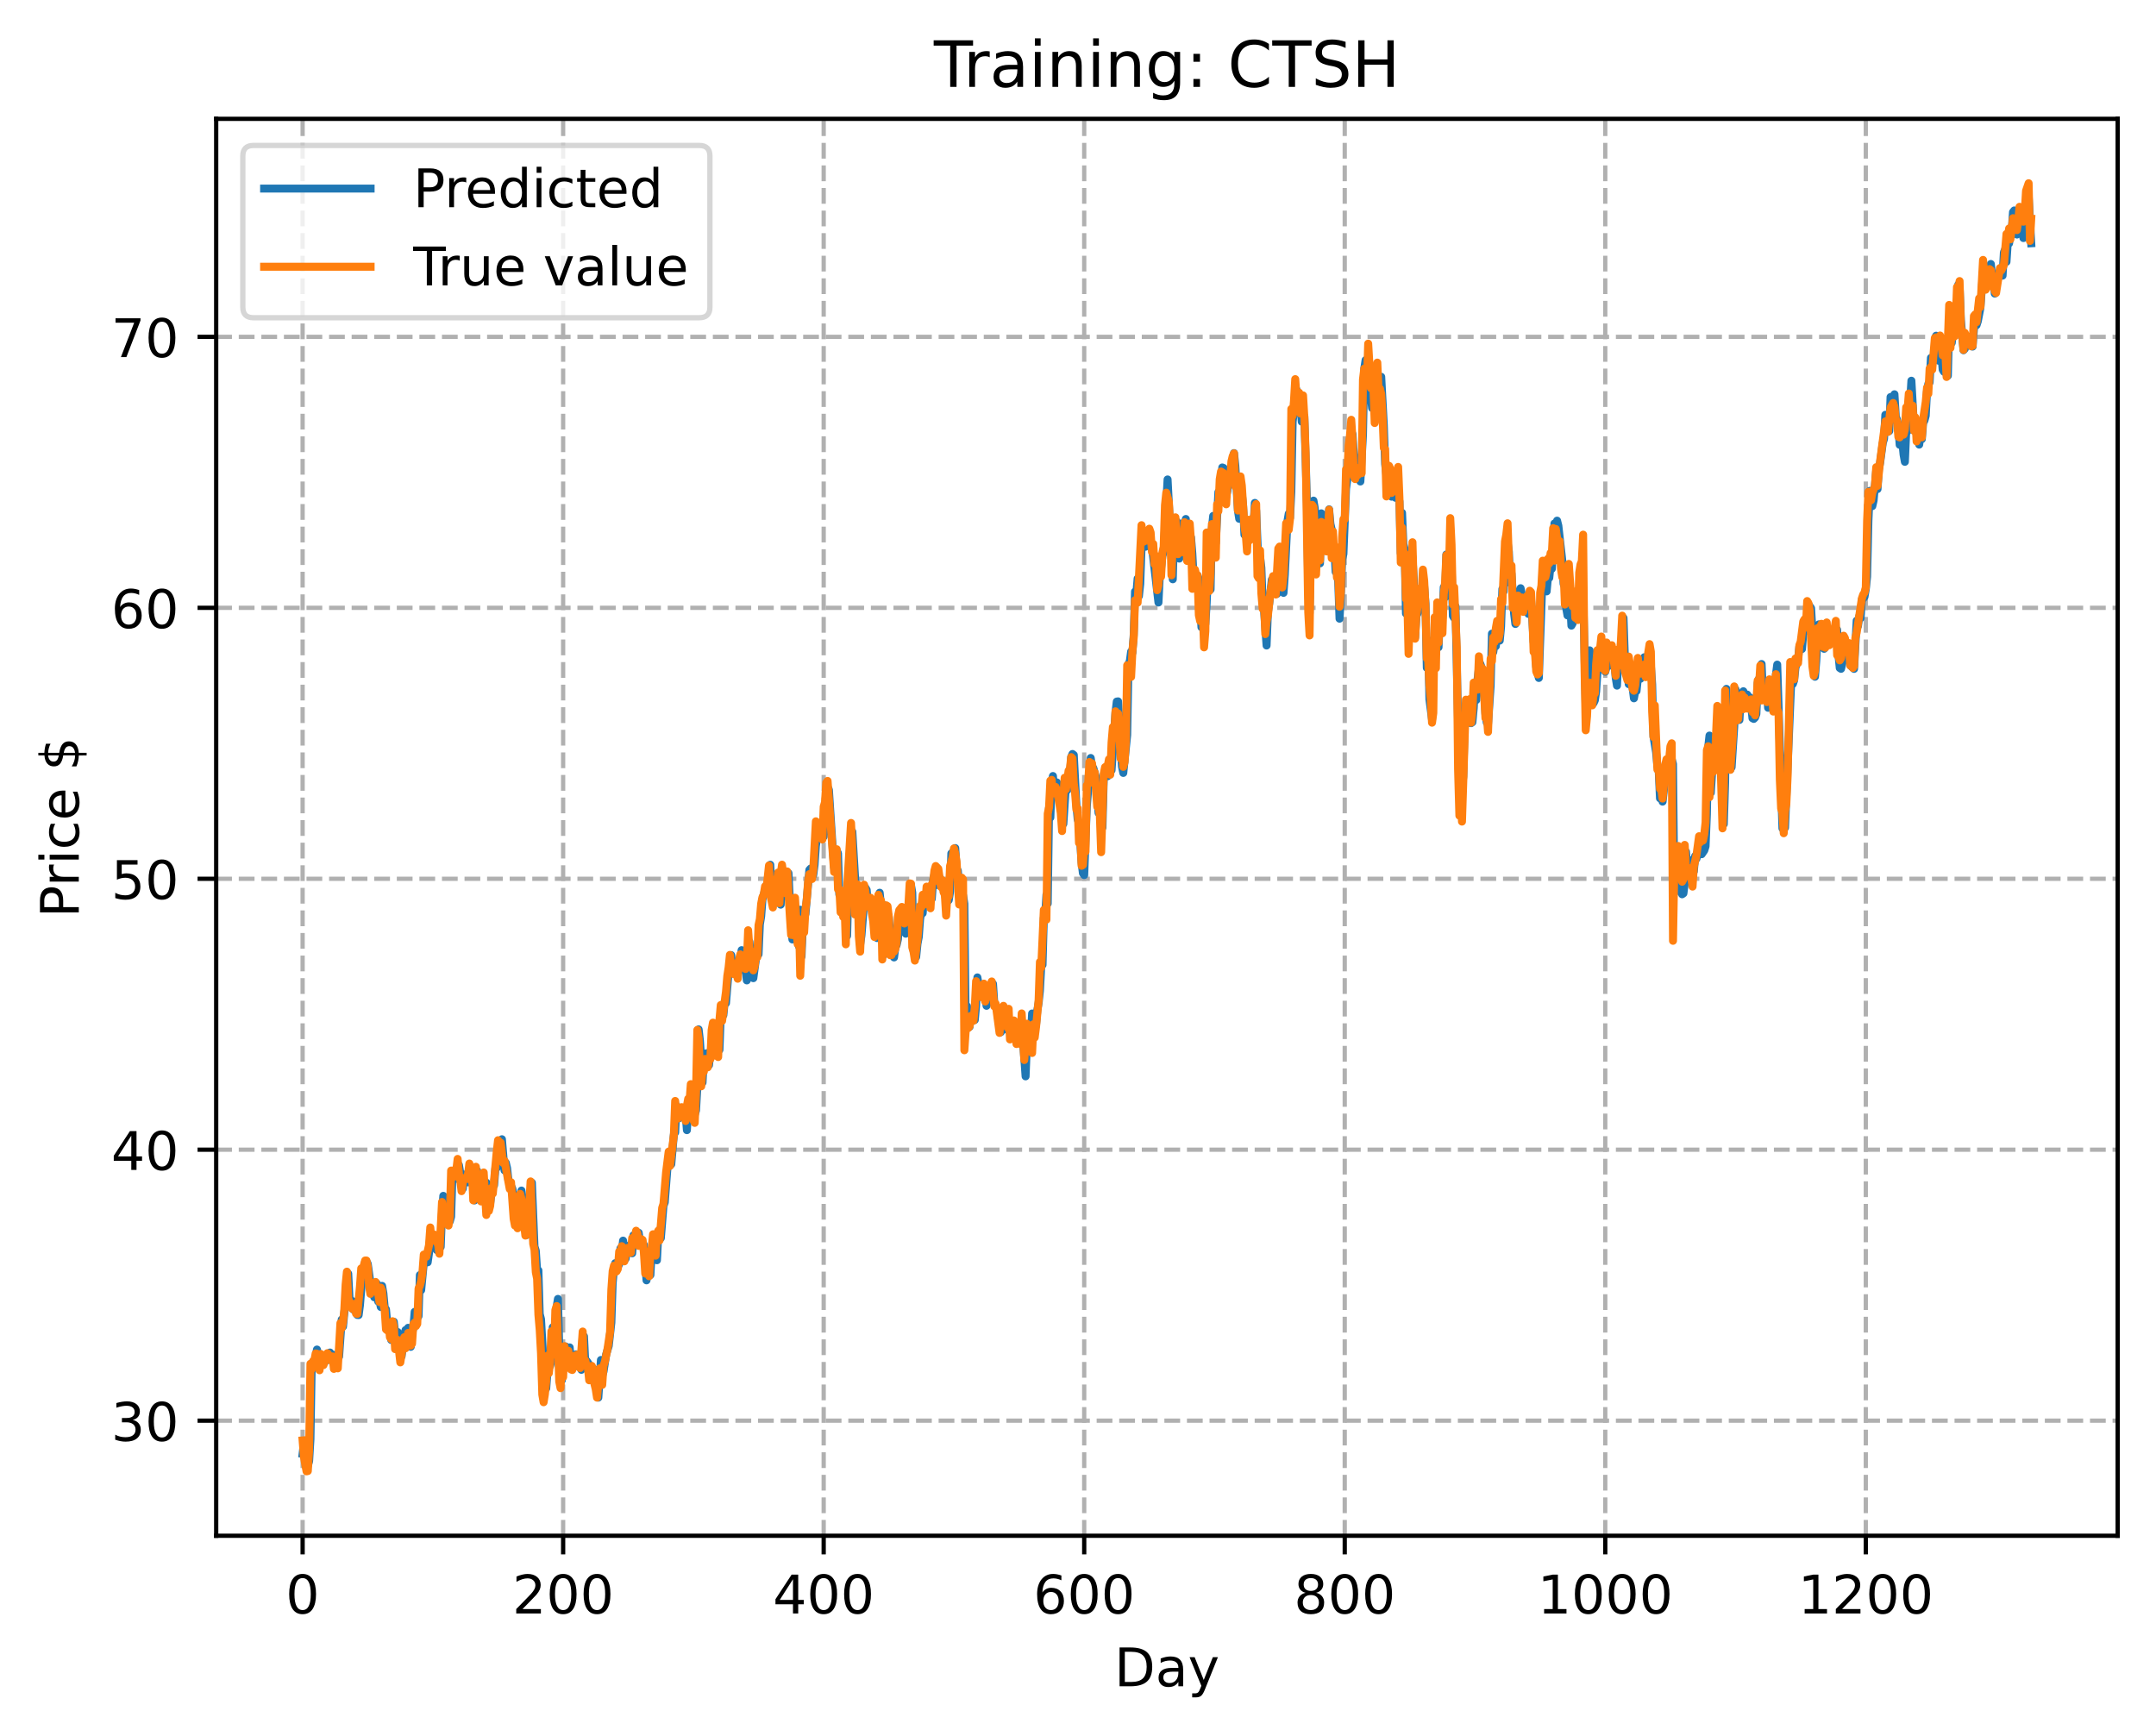<?xml version="1.0" encoding="utf-8" standalone="no"?>
<!DOCTYPE svg PUBLIC "-//W3C//DTD SVG 1.1//EN"
  "http://www.w3.org/Graphics/SVG/1.1/DTD/svg11.dtd">
<!-- Created with matplotlib (https://matplotlib.org/) -->
<svg height="325.986pt" version="1.1" viewBox="0 0 404.923 325.986" width="404.923pt" xmlns="http://www.w3.org/2000/svg" xmlns:xlink="http://www.w3.org/1999/xlink">
 <defs>
  <style type="text/css">
*{stroke-linecap:butt;stroke-linejoin:round;}
  </style>
 </defs>
 <g id="figure_1">
  <g id="patch_1">
   <path d="M 0 325.986 
L 404.923 325.986 
L 404.923 0 
L 0 0 
z
" style="fill:#ffffff;"/>
  </g>
  <g id="axes_1">
   <g id="patch_2">
    <path d="M 40.603 288.43 
L 397.723 288.43 
L 397.723 22.318 
L 40.603 22.318 
z
" style="fill:#ffffff;"/>
   </g>
   <g id="matplotlib.axis_1">
    <g id="xtick_1">
     <g id="line2d_1">
      <path clip-path="url(#p98522d1f2a)" d="M 56.836 288.43 
L 56.836 22.318 
" style="fill:none;stroke:#b0b0b0;stroke-dasharray:2.96,1.28;stroke-dashoffset:0;stroke-width:0.8;"/>
     </g>
     <g id="line2d_2">
      <defs>
       <path d="M 0 0 
L 0 3.5 
" id="mbf4c9ef639" style="stroke:#000000;stroke-width:0.8;"/>
      </defs>
      <g>
       <use style="stroke:#000000;stroke-width:0.8;" x="56.836" xlink:href="#mbf4c9ef639" y="288.43"/>
      </g>
     </g>
     <g id="text_1">
      <!-- 0 -->
      <defs>
       <path d="M 31.781 66.406 
Q 24.172 66.406 20.328 58.906 
Q 16.5 51.422 16.5 36.375 
Q 16.5 21.391 20.328 13.891 
Q 24.172 6.391 31.781 6.391 
Q 39.453 6.391 43.281 13.891 
Q 47.125 21.391 47.125 36.375 
Q 47.125 51.422 43.281 58.906 
Q 39.453 66.406 31.781 66.406 
z
M 31.781 74.219 
Q 44.047 74.219 50.516 64.516 
Q 56.984 54.828 56.984 36.375 
Q 56.984 17.969 50.516 8.266 
Q 44.047 -1.422 31.781 -1.422 
Q 19.531 -1.422 13.062 8.266 
Q 6.594 17.969 6.594 36.375 
Q 6.594 54.828 13.062 64.516 
Q 19.531 74.219 31.781 74.219 
z
" id="DejaVuSans-48"/>
      </defs>
      <g transform="translate(53.655 303.029)scale(0.1 -0.1)">
       <use xlink:href="#DejaVuSans-48"/>
      </g>
     </g>
    </g>
    <g id="xtick_2">
     <g id="line2d_3">
      <path clip-path="url(#p98522d1f2a)" d="M 105.766 288.43 
L 105.766 22.318 
" style="fill:none;stroke:#b0b0b0;stroke-dasharray:2.96,1.28;stroke-dashoffset:0;stroke-width:0.8;"/>
     </g>
     <g id="line2d_4">
      <g>
       <use style="stroke:#000000;stroke-width:0.8;" x="105.766" xlink:href="#mbf4c9ef639" y="288.43"/>
      </g>
     </g>
     <g id="text_2">
      <!-- 200 -->
      <defs>
       <path d="M 19.188 8.297 
L 53.609 8.297 
L 53.609 0 
L 7.328 0 
L 7.328 8.297 
Q 12.938 14.109 22.625 23.891 
Q 32.328 33.688 34.812 36.531 
Q 39.547 41.844 41.422 45.531 
Q 43.312 49.219 43.312 52.781 
Q 43.312 58.594 39.234 62.25 
Q 35.156 65.922 28.609 65.922 
Q 23.969 65.922 18.812 64.312 
Q 13.672 62.703 7.812 59.422 
L 7.812 69.391 
Q 13.766 71.781 18.938 73 
Q 24.125 74.219 28.422 74.219 
Q 39.75 74.219 46.484 68.547 
Q 53.219 62.891 53.219 53.422 
Q 53.219 48.922 51.531 44.891 
Q 49.859 40.875 45.406 35.406 
Q 44.188 33.984 37.641 27.219 
Q 31.109 20.453 19.188 8.297 
z
" id="DejaVuSans-50"/>
      </defs>
      <g transform="translate(96.223 303.029)scale(0.1 -0.1)">
       <use xlink:href="#DejaVuSans-50"/>
       <use x="63.623" xlink:href="#DejaVuSans-48"/>
       <use x="127.246" xlink:href="#DejaVuSans-48"/>
      </g>
     </g>
    </g>
    <g id="xtick_3">
     <g id="line2d_5">
      <path clip-path="url(#p98522d1f2a)" d="M 154.697 288.43 
L 154.697 22.318 
" style="fill:none;stroke:#b0b0b0;stroke-dasharray:2.96,1.28;stroke-dashoffset:0;stroke-width:0.8;"/>
     </g>
     <g id="line2d_6">
      <g>
       <use style="stroke:#000000;stroke-width:0.8;" x="154.697" xlink:href="#mbf4c9ef639" y="288.43"/>
      </g>
     </g>
     <g id="text_3">
      <!-- 400 -->
      <defs>
       <path d="M 37.797 64.312 
L 12.891 25.391 
L 37.797 25.391 
z
M 35.203 72.906 
L 47.609 72.906 
L 47.609 25.391 
L 58.016 25.391 
L 58.016 17.188 
L 47.609 17.188 
L 47.609 0 
L 37.797 0 
L 37.797 17.188 
L 4.891 17.188 
L 4.891 26.703 
z
" id="DejaVuSans-52"/>
      </defs>
      <g transform="translate(145.153 303.029)scale(0.1 -0.1)">
       <use xlink:href="#DejaVuSans-52"/>
       <use x="63.623" xlink:href="#DejaVuSans-48"/>
       <use x="127.246" xlink:href="#DejaVuSans-48"/>
      </g>
     </g>
    </g>
    <g id="xtick_4">
     <g id="line2d_7">
      <path clip-path="url(#p98522d1f2a)" d="M 203.628 288.43 
L 203.628 22.318 
" style="fill:none;stroke:#b0b0b0;stroke-dasharray:2.96,1.28;stroke-dashoffset:0;stroke-width:0.8;"/>
     </g>
     <g id="line2d_8">
      <g>
       <use style="stroke:#000000;stroke-width:0.8;" x="203.628" xlink:href="#mbf4c9ef639" y="288.43"/>
      </g>
     </g>
     <g id="text_4">
      <!-- 600 -->
      <defs>
       <path d="M 33.016 40.375 
Q 26.375 40.375 22.484 35.828 
Q 18.609 31.297 18.609 23.391 
Q 18.609 15.531 22.484 10.953 
Q 26.375 6.391 33.016 6.391 
Q 39.656 6.391 43.531 10.953 
Q 47.406 15.531 47.406 23.391 
Q 47.406 31.297 43.531 35.828 
Q 39.656 40.375 33.016 40.375 
z
M 52.594 71.297 
L 52.594 62.312 
Q 48.875 64.062 45.094 64.984 
Q 41.312 65.922 37.594 65.922 
Q 27.828 65.922 22.672 59.328 
Q 17.531 52.734 16.797 39.406 
Q 19.672 43.656 24.016 45.922 
Q 28.375 48.188 33.594 48.188 
Q 44.578 48.188 50.953 41.516 
Q 57.328 34.859 57.328 23.391 
Q 57.328 12.156 50.688 5.359 
Q 44.047 -1.422 33.016 -1.422 
Q 20.359 -1.422 13.672 8.266 
Q 6.984 17.969 6.984 36.375 
Q 6.984 53.656 15.188 63.938 
Q 23.391 74.219 37.203 74.219 
Q 40.922 74.219 44.703 73.484 
Q 48.484 72.75 52.594 71.297 
z
" id="DejaVuSans-54"/>
      </defs>
      <g transform="translate(194.084 303.029)scale(0.1 -0.1)">
       <use xlink:href="#DejaVuSans-54"/>
       <use x="63.623" xlink:href="#DejaVuSans-48"/>
       <use x="127.246" xlink:href="#DejaVuSans-48"/>
      </g>
     </g>
    </g>
    <g id="xtick_5">
     <g id="line2d_9">
      <path clip-path="url(#p98522d1f2a)" d="M 252.558 288.43 
L 252.558 22.318 
" style="fill:none;stroke:#b0b0b0;stroke-dasharray:2.96,1.28;stroke-dashoffset:0;stroke-width:0.8;"/>
     </g>
     <g id="line2d_10">
      <g>
       <use style="stroke:#000000;stroke-width:0.8;" x="252.558" xlink:href="#mbf4c9ef639" y="288.43"/>
      </g>
     </g>
     <g id="text_5">
      <!-- 800 -->
      <defs>
       <path d="M 31.781 34.625 
Q 24.75 34.625 20.719 30.859 
Q 16.703 27.094 16.703 20.516 
Q 16.703 13.922 20.719 10.156 
Q 24.75 6.391 31.781 6.391 
Q 38.812 6.391 42.859 10.172 
Q 46.922 13.969 46.922 20.516 
Q 46.922 27.094 42.891 30.859 
Q 38.875 34.625 31.781 34.625 
z
M 21.922 38.812 
Q 15.578 40.375 12.031 44.719 
Q 8.5 49.078 8.5 55.328 
Q 8.5 64.062 14.719 69.141 
Q 20.953 74.219 31.781 74.219 
Q 42.672 74.219 48.875 69.141 
Q 55.078 64.062 55.078 55.328 
Q 55.078 49.078 51.531 44.719 
Q 48 40.375 41.703 38.812 
Q 48.828 37.156 52.797 32.312 
Q 56.781 27.484 56.781 20.516 
Q 56.781 9.906 50.312 4.234 
Q 43.844 -1.422 31.781 -1.422 
Q 19.734 -1.422 13.25 4.234 
Q 6.781 9.906 6.781 20.516 
Q 6.781 27.484 10.781 32.312 
Q 14.797 37.156 21.922 38.812 
z
M 18.312 54.391 
Q 18.312 48.734 21.844 45.562 
Q 25.391 42.391 31.781 42.391 
Q 38.141 42.391 41.719 45.562 
Q 45.312 48.734 45.312 54.391 
Q 45.312 60.062 41.719 63.234 
Q 38.141 66.406 31.781 66.406 
Q 25.391 66.406 21.844 63.234 
Q 18.312 60.062 18.312 54.391 
z
" id="DejaVuSans-56"/>
      </defs>
      <g transform="translate(243.015 303.029)scale(0.1 -0.1)">
       <use xlink:href="#DejaVuSans-56"/>
       <use x="63.623" xlink:href="#DejaVuSans-48"/>
       <use x="127.246" xlink:href="#DejaVuSans-48"/>
      </g>
     </g>
    </g>
    <g id="xtick_6">
     <g id="line2d_11">
      <path clip-path="url(#p98522d1f2a)" d="M 301.489 288.43 
L 301.489 22.318 
" style="fill:none;stroke:#b0b0b0;stroke-dasharray:2.96,1.28;stroke-dashoffset:0;stroke-width:0.8;"/>
     </g>
     <g id="line2d_12">
      <g>
       <use style="stroke:#000000;stroke-width:0.8;" x="301.489" xlink:href="#mbf4c9ef639" y="288.43"/>
      </g>
     </g>
     <g id="text_6">
      <!-- 1000 -->
      <defs>
       <path d="M 12.406 8.297 
L 28.516 8.297 
L 28.516 63.922 
L 10.984 60.406 
L 10.984 69.391 
L 28.422 72.906 
L 38.281 72.906 
L 38.281 8.297 
L 54.391 8.297 
L 54.391 0 
L 12.406 0 
z
" id="DejaVuSans-49"/>
      </defs>
      <g transform="translate(288.764 303.029)scale(0.1 -0.1)">
       <use xlink:href="#DejaVuSans-49"/>
       <use x="63.623" xlink:href="#DejaVuSans-48"/>
       <use x="127.246" xlink:href="#DejaVuSans-48"/>
       <use x="190.869" xlink:href="#DejaVuSans-48"/>
      </g>
     </g>
    </g>
    <g id="xtick_7">
     <g id="line2d_13">
      <path clip-path="url(#p98522d1f2a)" d="M 350.419 288.43 
L 350.419 22.318 
" style="fill:none;stroke:#b0b0b0;stroke-dasharray:2.96,1.28;stroke-dashoffset:0;stroke-width:0.8;"/>
     </g>
     <g id="line2d_14">
      <g>
       <use style="stroke:#000000;stroke-width:0.8;" x="350.419" xlink:href="#mbf4c9ef639" y="288.43"/>
      </g>
     </g>
     <g id="text_7">
      <!-- 1200 -->
      <g transform="translate(337.694 303.029)scale(0.1 -0.1)">
       <use xlink:href="#DejaVuSans-49"/>
       <use x="63.623" xlink:href="#DejaVuSans-50"/>
       <use x="127.246" xlink:href="#DejaVuSans-48"/>
       <use x="190.869" xlink:href="#DejaVuSans-48"/>
      </g>
     </g>
    </g>
    <g id="text_8">
     <!-- Day -->
     <defs>
      <path d="M 19.672 64.797 
L 19.672 8.109 
L 31.594 8.109 
Q 46.688 8.109 53.688 14.938 
Q 60.688 21.781 60.688 36.531 
Q 60.688 51.172 53.688 57.984 
Q 46.688 64.797 31.594 64.797 
z
M 9.812 72.906 
L 30.078 72.906 
Q 51.266 72.906 61.172 64.094 
Q 71.094 55.281 71.094 36.531 
Q 71.094 17.672 61.125 8.828 
Q 51.172 0 30.078 0 
L 9.812 0 
z
" id="DejaVuSans-68"/>
      <path d="M 34.281 27.484 
Q 23.391 27.484 19.188 25 
Q 14.984 22.516 14.984 16.5 
Q 14.984 11.719 18.141 8.906 
Q 21.297 6.109 26.703 6.109 
Q 34.188 6.109 38.703 11.406 
Q 43.219 16.703 43.219 25.484 
L 43.219 27.484 
z
M 52.203 31.203 
L 52.203 0 
L 43.219 0 
L 43.219 8.297 
Q 40.141 3.328 35.547 0.953 
Q 30.953 -1.422 24.312 -1.422 
Q 15.922 -1.422 10.953 3.297 
Q 6 8.016 6 15.922 
Q 6 25.141 12.172 29.828 
Q 18.359 34.516 30.609 34.516 
L 43.219 34.516 
L 43.219 35.406 
Q 43.219 41.609 39.141 45 
Q 35.062 48.391 27.688 48.391 
Q 23 48.391 18.547 47.266 
Q 14.109 46.141 10.016 43.891 
L 10.016 52.203 
Q 14.938 54.109 19.578 55.047 
Q 24.219 56 28.609 56 
Q 40.484 56 46.344 49.844 
Q 52.203 43.703 52.203 31.203 
z
" id="DejaVuSans-97"/>
      <path d="M 32.172 -5.078 
Q 28.375 -14.844 24.75 -17.812 
Q 21.141 -20.797 15.094 -20.797 
L 7.906 -20.797 
L 7.906 -13.281 
L 13.188 -13.281 
Q 16.891 -13.281 18.938 -11.516 
Q 21 -9.766 23.484 -3.219 
L 25.094 0.875 
L 2.984 54.688 
L 12.5 54.688 
L 29.594 11.922 
L 46.688 54.688 
L 56.203 54.688 
z
" id="DejaVuSans-121"/>
     </defs>
     <g transform="translate(209.29 316.707)scale(0.1 -0.1)">
      <use xlink:href="#DejaVuSans-68"/>
      <use x="77.002" xlink:href="#DejaVuSans-97"/>
      <use x="138.281" xlink:href="#DejaVuSans-121"/>
     </g>
    </g>
   </g>
   <g id="matplotlib.axis_2">
    <g id="ytick_1">
     <g id="line2d_15">
      <path clip-path="url(#p98522d1f2a)" d="M 40.603 266.818 
L 397.723 266.818 
" style="fill:none;stroke:#b0b0b0;stroke-dasharray:2.96,1.28;stroke-dashoffset:0;stroke-width:0.8;"/>
     </g>
     <g id="line2d_16">
      <defs>
       <path d="M 0 0 
L -3.5 0 
" id="mcaa766671c" style="stroke:#000000;stroke-width:0.8;"/>
      </defs>
      <g>
       <use style="stroke:#000000;stroke-width:0.8;" x="40.603" xlink:href="#mcaa766671c" y="266.818"/>
      </g>
     </g>
     <g id="text_9">
      <!-- 30 -->
      <defs>
       <path d="M 40.578 39.312 
Q 47.656 37.797 51.625 33 
Q 55.609 28.219 55.609 21.188 
Q 55.609 10.406 48.188 4.484 
Q 40.766 -1.422 27.094 -1.422 
Q 22.516 -1.422 17.656 -0.516 
Q 12.797 0.391 7.625 2.203 
L 7.625 11.719 
Q 11.719 9.328 16.594 8.109 
Q 21.484 6.891 26.812 6.891 
Q 36.078 6.891 40.938 10.547 
Q 45.797 14.203 45.797 21.188 
Q 45.797 27.641 41.281 31.266 
Q 36.766 34.906 28.719 34.906 
L 20.219 34.906 
L 20.219 43.016 
L 29.109 43.016 
Q 36.375 43.016 40.234 45.922 
Q 44.094 48.828 44.094 54.297 
Q 44.094 59.906 40.109 62.906 
Q 36.141 65.922 28.719 65.922 
Q 24.656 65.922 20.016 65.031 
Q 15.375 64.156 9.812 62.312 
L 9.812 71.094 
Q 15.438 72.656 20.344 73.438 
Q 25.25 74.219 29.594 74.219 
Q 40.828 74.219 47.359 69.109 
Q 53.906 64.016 53.906 55.328 
Q 53.906 49.266 50.438 45.094 
Q 46.969 40.922 40.578 39.312 
z
" id="DejaVuSans-51"/>
      </defs>
      <g transform="translate(20.878 270.617)scale(0.1 -0.1)">
       <use xlink:href="#DejaVuSans-51"/>
       <use x="63.623" xlink:href="#DejaVuSans-48"/>
      </g>
     </g>
    </g>
    <g id="ytick_2">
     <g id="line2d_17">
      <path clip-path="url(#p98522d1f2a)" d="M 40.603 215.93 
L 397.723 215.93 
" style="fill:none;stroke:#b0b0b0;stroke-dasharray:2.96,1.28;stroke-dashoffset:0;stroke-width:0.8;"/>
     </g>
     <g id="line2d_18">
      <g>
       <use style="stroke:#000000;stroke-width:0.8;" x="40.603" xlink:href="#mcaa766671c" y="215.93"/>
      </g>
     </g>
     <g id="text_10">
      <!-- 40 -->
      <g transform="translate(20.878 219.73)scale(0.1 -0.1)">
       <use xlink:href="#DejaVuSans-52"/>
       <use x="63.623" xlink:href="#DejaVuSans-48"/>
      </g>
     </g>
    </g>
    <g id="ytick_3">
     <g id="line2d_19">
      <path clip-path="url(#p98522d1f2a)" d="M 40.603 165.043 
L 397.723 165.043 
" style="fill:none;stroke:#b0b0b0;stroke-dasharray:2.96,1.28;stroke-dashoffset:0;stroke-width:0.8;"/>
     </g>
     <g id="line2d_20">
      <g>
       <use style="stroke:#000000;stroke-width:0.8;" x="40.603" xlink:href="#mcaa766671c" y="165.043"/>
      </g>
     </g>
     <g id="text_11">
      <!-- 50 -->
      <defs>
       <path d="M 10.797 72.906 
L 49.516 72.906 
L 49.516 64.594 
L 19.828 64.594 
L 19.828 46.734 
Q 21.969 47.469 24.109 47.828 
Q 26.266 48.188 28.422 48.188 
Q 40.625 48.188 47.75 41.5 
Q 54.891 34.812 54.891 23.391 
Q 54.891 11.625 47.562 5.094 
Q 40.234 -1.422 26.906 -1.422 
Q 22.312 -1.422 17.547 -0.641 
Q 12.797 0.141 7.719 1.703 
L 7.719 11.625 
Q 12.109 9.234 16.797 8.062 
Q 21.484 6.891 26.703 6.891 
Q 35.156 6.891 40.078 11.328 
Q 45.016 15.766 45.016 23.391 
Q 45.016 31 40.078 35.438 
Q 35.156 39.891 26.703 39.891 
Q 22.75 39.891 18.812 39.016 
Q 14.891 38.141 10.797 36.281 
z
" id="DejaVuSans-53"/>
      </defs>
      <g transform="translate(20.878 168.842)scale(0.1 -0.1)">
       <use xlink:href="#DejaVuSans-53"/>
       <use x="63.623" xlink:href="#DejaVuSans-48"/>
      </g>
     </g>
    </g>
    <g id="ytick_4">
     <g id="line2d_21">
      <path clip-path="url(#p98522d1f2a)" d="M 40.603 114.155 
L 397.723 114.155 
" style="fill:none;stroke:#b0b0b0;stroke-dasharray:2.96,1.28;stroke-dashoffset:0;stroke-width:0.8;"/>
     </g>
     <g id="line2d_22">
      <g>
       <use style="stroke:#000000;stroke-width:0.8;" x="40.603" xlink:href="#mcaa766671c" y="114.155"/>
      </g>
     </g>
     <g id="text_12">
      <!-- 60 -->
      <g transform="translate(20.878 117.954)scale(0.1 -0.1)">
       <use xlink:href="#DejaVuSans-54"/>
       <use x="63.623" xlink:href="#DejaVuSans-48"/>
      </g>
     </g>
    </g>
    <g id="ytick_5">
     <g id="line2d_23">
      <path clip-path="url(#p98522d1f2a)" d="M 40.603 63.267 
L 397.723 63.267 
" style="fill:none;stroke:#b0b0b0;stroke-dasharray:2.96,1.28;stroke-dashoffset:0;stroke-width:0.8;"/>
     </g>
     <g id="line2d_24">
      <g>
       <use style="stroke:#000000;stroke-width:0.8;" x="40.603" xlink:href="#mcaa766671c" y="63.267"/>
      </g>
     </g>
     <g id="text_13">
      <!-- 70 -->
      <defs>
       <path d="M 8.203 72.906 
L 55.078 72.906 
L 55.078 68.703 
L 28.609 0 
L 18.312 0 
L 43.219 64.594 
L 8.203 64.594 
z
" id="DejaVuSans-55"/>
      </defs>
      <g transform="translate(20.878 67.067)scale(0.1 -0.1)">
       <use xlink:href="#DejaVuSans-55"/>
       <use x="63.623" xlink:href="#DejaVuSans-48"/>
      </g>
     </g>
    </g>
    <g id="text_14">
     <!-- Price $ -->
     <defs>
      <path d="M 19.672 64.797 
L 19.672 37.406 
L 32.078 37.406 
Q 38.969 37.406 42.719 40.969 
Q 46.484 44.531 46.484 51.125 
Q 46.484 57.672 42.719 61.234 
Q 38.969 64.797 32.078 64.797 
z
M 9.812 72.906 
L 32.078 72.906 
Q 44.344 72.906 50.609 67.359 
Q 56.891 61.812 56.891 51.125 
Q 56.891 40.328 50.609 34.812 
Q 44.344 29.297 32.078 29.297 
L 19.672 29.297 
L 19.672 0 
L 9.812 0 
z
" id="DejaVuSans-80"/>
      <path d="M 41.109 46.297 
Q 39.594 47.172 37.812 47.578 
Q 36.031 48 33.891 48 
Q 26.266 48 22.188 43.047 
Q 18.109 38.094 18.109 28.812 
L 18.109 0 
L 9.078 0 
L 9.078 54.688 
L 18.109 54.688 
L 18.109 46.188 
Q 20.953 51.172 25.484 53.578 
Q 30.031 56 36.531 56 
Q 37.453 56 38.578 55.875 
Q 39.703 55.766 41.062 55.516 
z
" id="DejaVuSans-114"/>
      <path d="M 9.422 54.688 
L 18.406 54.688 
L 18.406 0 
L 9.422 0 
z
M 9.422 75.984 
L 18.406 75.984 
L 18.406 64.594 
L 9.422 64.594 
z
" id="DejaVuSans-105"/>
      <path d="M 48.781 52.594 
L 48.781 44.188 
Q 44.969 46.297 41.141 47.344 
Q 37.312 48.391 33.406 48.391 
Q 24.656 48.391 19.812 42.844 
Q 14.984 37.312 14.984 27.297 
Q 14.984 17.281 19.812 11.734 
Q 24.656 6.203 33.406 6.203 
Q 37.312 6.203 41.141 7.25 
Q 44.969 8.297 48.781 10.406 
L 48.781 2.094 
Q 45.016 0.344 40.984 -0.531 
Q 36.969 -1.422 32.422 -1.422 
Q 20.062 -1.422 12.781 6.344 
Q 5.516 14.109 5.516 27.297 
Q 5.516 40.672 12.859 48.328 
Q 20.219 56 33.016 56 
Q 37.156 56 41.109 55.141 
Q 45.062 54.297 48.781 52.594 
z
" id="DejaVuSans-99"/>
      <path d="M 56.203 29.594 
L 56.203 25.203 
L 14.891 25.203 
Q 15.484 15.922 20.484 11.062 
Q 25.484 6.203 34.422 6.203 
Q 39.594 6.203 44.453 7.469 
Q 49.312 8.734 54.109 11.281 
L 54.109 2.781 
Q 49.266 0.734 44.188 -0.344 
Q 39.109 -1.422 33.891 -1.422 
Q 20.797 -1.422 13.156 6.188 
Q 5.516 13.812 5.516 26.812 
Q 5.516 40.234 12.766 48.109 
Q 20.016 56 32.328 56 
Q 43.359 56 49.781 48.891 
Q 56.203 41.797 56.203 29.594 
z
M 47.219 32.234 
Q 47.125 39.594 43.094 43.984 
Q 39.062 48.391 32.422 48.391 
Q 24.906 48.391 20.391 44.141 
Q 15.875 39.891 15.188 32.172 
z
" id="DejaVuSans-101"/>
      <path id="DejaVuSans-32"/>
      <path d="M 33.797 -14.703 
L 28.906 -14.703 
L 28.859 0 
Q 23.734 0.094 18.609 1.188 
Q 13.484 2.297 8.297 4.5 
L 8.297 13.281 
Q 13.281 10.156 18.375 8.562 
Q 23.484 6.984 28.906 6.938 
L 28.906 29.203 
Q 18.109 30.953 13.203 35.156 
Q 8.297 39.359 8.297 46.688 
Q 8.297 54.641 13.625 59.219 
Q 18.953 63.812 28.906 64.5 
L 28.906 75.984 
L 33.797 75.984 
L 33.797 64.656 
Q 38.328 64.453 42.578 63.688 
Q 46.828 62.938 50.875 61.625 
L 50.875 53.078 
Q 46.828 55.125 42.547 56.25 
Q 38.281 57.375 33.797 57.562 
L 33.797 36.719 
Q 44.875 35.016 50.094 30.609 
Q 55.328 26.219 55.328 18.609 
Q 55.328 10.359 49.781 5.594 
Q 44.234 0.828 33.797 0.094 
z
M 28.906 37.594 
L 28.906 57.625 
Q 23.25 56.984 20.266 54.391 
Q 17.281 51.812 17.281 47.516 
Q 17.281 43.312 20.031 40.969 
Q 22.797 38.625 28.906 37.594 
z
M 33.797 28.219 
L 33.797 7.078 
Q 39.984 7.906 43.141 10.594 
Q 46.297 13.281 46.297 17.672 
Q 46.297 21.969 43.281 24.5 
Q 40.281 27.047 33.797 28.219 
z
" id="DejaVuSans-36"/>
     </defs>
     <g transform="translate(14.798 172.342)rotate(-90)scale(0.1 -0.1)">
      <use xlink:href="#DejaVuSans-80"/>
      <use x="58.553" xlink:href="#DejaVuSans-114"/>
      <use x="99.666" xlink:href="#DejaVuSans-105"/>
      <use x="127.449" xlink:href="#DejaVuSans-99"/>
      <use x="182.43" xlink:href="#DejaVuSans-101"/>
      <use x="243.953" xlink:href="#DejaVuSans-32"/>
      <use x="275.74" xlink:href="#DejaVuSans-36"/>
     </g>
    </g>
   </g>
   <g id="line2d_25">
    <path clip-path="url(#p98522d1f2a)" d="M 56.836 273.032 
L 57.081 271 
L 57.325 274.192 
L 57.814 275.277 
L 58.059 274.391 
L 58.304 270.315 
L 58.548 256.036 
L 59.038 256.112 
L 59.282 255.051 
L 59.527 253.461 
L 59.772 254.334 
L 60.016 256.081 
L 60.261 255.818 
L 60.506 254.86 
L 60.75 255.215 
L 60.995 255.836 
L 61.24 255.131 
L 61.484 255.386 
L 61.729 254.312 
L 61.974 254.021 
L 62.463 255.3 
L 62.708 254.457 
L 62.952 256.11 
L 63.197 255.004 
L 63.441 254.503 
L 63.686 254.793 
L 64.175 247.84 
L 64.42 249.15 
L 65.154 241.55 
L 65.399 239.217 
L 65.643 243.969 
L 65.888 244.13 
L 66.133 244.637 
L 66.377 245.968 
L 66.622 244.487 
L 66.867 246.269 
L 67.111 246.965 
L 67.356 246.986 
L 67.601 245.139 
L 68.09 239.09 
L 68.335 239.866 
L 68.579 237.005 
L 68.824 236.939 
L 69.069 237.35 
L 69.802 242.583 
L 70.047 241.341 
L 70.292 243.652 
L 70.536 241.818 
L 70.781 241.085 
L 71.026 244.434 
L 71.27 244.294 
L 71.515 245.468 
L 71.76 241.509 
L 72.004 242.888 
L 72.249 245.573 
L 72.494 245.91 
L 72.738 248.661 
L 72.983 248.779 
L 73.228 248.691 
L 73.472 251.659 
L 73.962 248.234 
L 74.206 250.272 
L 74.451 250.766 
L 74.696 250.178 
L 74.94 250.575 
L 75.185 254.218 
L 75.429 254.711 
L 75.674 252.679 
L 75.919 251.598 
L 76.163 249.803 
L 76.408 250.721 
L 76.653 249.38 
L 76.897 249.83 
L 77.142 252.954 
L 77.387 250.441 
L 77.631 249.417 
L 77.876 246.384 
L 78.365 247.518 
L 78.61 247.188 
L 78.855 239.471 
L 79.099 242.309 
L 79.589 237.235 
L 79.833 236.426 
L 80.078 236.398 
L 80.323 237.08 
L 80.567 235.362 
L 80.812 232.242 
L 81.546 232.961 
L 81.79 232.746 
L 82.035 234.782 
L 82.524 234.266 
L 82.769 234.175 
L 83.014 227.917 
L 83.258 224.598 
L 83.503 227.848 
L 83.748 227.518 
L 83.992 226.614 
L 84.237 228.877 
L 84.482 229.376 
L 84.726 228.499 
L 84.971 220.585 
L 85.216 220.316 
L 85.46 221.449 
L 85.705 220.919 
L 85.95 218.694 
L 86.194 218.821 
L 86.928 223.234 
L 87.173 220.591 
L 87.907 222.06 
L 88.151 219.611 
L 88.396 219.497 
L 88.641 221.407 
L 88.885 220.15 
L 89.13 225.457 
L 89.375 221.802 
L 89.619 219.896 
L 89.864 223.38 
L 90.109 224.76 
L 90.598 221.94 
L 91.087 222.41 
L 91.332 222.11 
L 91.577 224.82 
L 91.821 225.015 
L 92.066 226.007 
L 92.311 223.945 
L 92.555 222.967 
L 92.8 222.602 
L 93.044 219.444 
L 93.289 219.362 
L 93.534 217.717 
L 93.778 215.071 
L 94.023 215.042 
L 94.268 213.966 
L 94.757 219.812 
L 95.002 218.393 
L 95.246 219.431 
L 95.491 221.686 
L 96.225 223.25 
L 96.47 224.438 
L 96.714 228.359 
L 96.959 230.09 
L 97.204 229.168 
L 97.448 230.193 
L 97.938 223.603 
L 98.182 225.43 
L 98.427 229.032 
L 98.672 230.029 
L 98.916 231.953 
L 99.161 229.174 
L 99.405 229.132 
L 99.895 222.129 
L 100.384 234.119 
L 100.629 234.902 
L 100.873 238.619 
L 101.118 238.597 
L 101.363 246.801 
L 101.607 247.756 
L 102.341 260.706 
L 102.586 260.773 
L 103.075 254.276 
L 103.32 256.526 
L 103.565 255.488 
L 103.809 249.287 
L 104.054 252.289 
L 104.299 251.925 
L 104.543 245.421 
L 104.788 243.952 
L 105.032 253.166 
L 105.277 257.756 
L 105.522 259.223 
L 105.766 255.518 
L 106.011 257.003 
L 106.256 252.888 
L 106.745 254.521 
L 106.99 253.06 
L 107.234 255.953 
L 107.724 256.804 
L 108.213 254.356 
L 108.458 254.518 
L 108.702 254.817 
L 109.192 257.269 
L 109.436 251.135 
L 109.681 250.987 
L 109.926 256.055 
L 110.17 255.576 
L 110.66 256.274 
L 110.904 258.479 
L 111.393 257.027 
L 112.372 262.492 
L 112.861 255.423 
L 113.106 258.387 
L 113.351 257.59 
L 113.84 254.392 
L 114.329 252.774 
L 114.819 248.41 
L 115.063 241.002 
L 115.308 238.363 
L 115.553 237.239 
L 116.042 237.901 
L 116.287 237.451 
L 116.531 234.453 
L 116.776 235.12 
L 117.02 233.008 
L 117.51 236.387 
L 117.754 233.997 
L 118.733 235.385 
L 118.978 232.01 
L 119.222 232.469 
L 119.467 233.651 
L 119.712 231.887 
L 119.956 231.53 
L 120.201 233.391 
L 120.446 233.552 
L 120.69 233.443 
L 120.935 233.811 
L 121.424 240.465 
L 121.914 237.209 
L 122.158 239.45 
L 122.403 234.624 
L 122.648 234.397 
L 122.892 232.653 
L 123.137 233.078 
L 123.381 236.691 
L 123.626 231.854 
L 123.871 230.968 
L 124.115 232.525 
L 124.605 226.475 
L 124.849 225.826 
L 125.339 219.497 
L 125.583 217.445 
L 125.828 216.906 
L 126.073 218.665 
L 126.562 213.071 
L 126.807 212.676 
L 127.051 207.675 
L 127.541 210.029 
L 127.785 209.618 
L 128.03 208.229 
L 128.519 208.996 
L 128.764 209.08 
L 129.008 212.258 
L 129.253 207.913 
L 129.498 206.672 
L 129.742 207.516 
L 129.987 204.648 
L 130.232 206.104 
L 130.476 209.373 
L 130.721 208.55 
L 130.966 204.292 
L 131.21 193.333 
L 131.455 195.482 
L 131.944 203.315 
L 132.189 198.758 
L 132.434 199.788 
L 132.678 197.826 
L 132.923 198.561 
L 133.168 200.036 
L 133.412 197.423 
L 133.657 198.315 
L 133.902 193.645 
L 134.146 193.329 
L 134.391 197.242 
L 134.636 197.407 
L 134.88 195.33 
L 135.125 197.168 
L 135.369 190.552 
L 135.614 188.839 
L 135.859 190.647 
L 136.103 188.172 
L 136.348 188.407 
L 136.837 182.564 
L 137.082 181.673 
L 137.327 179.38 
L 137.571 181.817 
L 137.816 181.206 
L 138.061 182.58 
L 138.305 180.624 
L 138.55 182.169 
L 138.795 182.385 
L 139.284 178.452 
L 139.529 182.129 
L 139.773 181.841 
L 140.018 181.855 
L 140.263 184.132 
L 140.507 181.195 
L 140.752 176.886 
L 140.996 179.593 
L 141.241 180.69 
L 141.486 183.714 
L 141.975 180.119 
L 142.22 178.766 
L 142.464 179.241 
L 142.709 173.624 
L 142.954 172.106 
L 143.198 168.901 
L 143.932 166.226 
L 144.177 166.61 
L 144.666 162.409 
L 144.911 168.376 
L 145.4 169.496 
L 145.645 166.663 
L 145.89 165.987 
L 146.134 166.94 
L 146.379 164.199 
L 146.624 169.908 
L 146.868 163.842 
L 147.113 164.173 
L 147.357 165.368 
L 147.602 168.085 
L 147.847 168.412 
L 148.091 163.994 
L 148.581 173.956 
L 148.825 176.441 
L 149.07 174.597 
L 149.315 174.423 
L 149.559 170.68 
L 149.804 176.583 
L 150.049 177.726 
L 150.293 170.862 
L 150.538 179.638 
L 150.783 173.632 
L 151.027 172.024 
L 151.272 171.659 
L 152.006 163.388 
L 152.251 163.122 
L 152.495 163.93 
L 152.74 164.316 
L 152.984 162.437 
L 153.229 158.871 
L 153.474 157.173 
L 153.718 157.438 
L 154.452 155.767 
L 154.697 157.123 
L 154.942 152.469 
L 155.186 152.116 
L 155.431 147.833 
L 155.676 148.326 
L 156.41 159.638 
L 156.654 162.87 
L 156.899 161.747 
L 157.144 159.748 
L 157.388 160.255 
L 157.633 167.998 
L 157.878 167.362 
L 158.122 171.3 
L 158.367 168.505 
L 158.612 170.37 
L 158.856 170.889 
L 159.101 175.766 
L 159.345 165.625 
L 159.835 156.39 
L 160.079 156.198 
L 160.813 168.551 
L 161.058 167.257 
L 161.303 170.108 
L 161.547 177.407 
L 161.792 175.686 
L 162.281 169.634 
L 162.526 166.715 
L 162.771 167.139 
L 163.015 170.124 
L 163.26 169.119 
L 163.505 168.753 
L 163.994 170.393 
L 164.483 175.839 
L 164.728 176.173 
L 165.217 167.668 
L 165.462 170.169 
L 165.706 169.747 
L 165.951 179.381 
L 166.196 175.244 
L 166.44 175.726 
L 166.685 171.406 
L 166.93 172.28 
L 167.419 178.379 
L 167.664 178.08 
L 167.908 179.817 
L 168.153 177.977 
L 168.398 177.479 
L 168.642 176.391 
L 168.887 171.965 
L 169.132 172.71 
L 169.621 171.353 
L 170.11 175.359 
L 170.355 171.668 
L 170.6 171.118 
L 170.844 169.44 
L 171.089 166.205 
L 171.333 167.652 
L 171.578 178.507 
L 172.067 179.725 
L 172.312 177.264 
L 172.557 175.968 
L 172.801 172.652 
L 173.046 171.034 
L 173.291 171.51 
L 173.535 168.249 
L 174.025 169.784 
L 174.269 168.815 
L 174.514 167.335 
L 174.759 167.818 
L 175.003 168.813 
L 175.248 165.32 
L 175.493 164.241 
L 175.737 166.244 
L 175.982 163.261 
L 176.227 164.403 
L 176.716 165.268 
L 176.96 166.7 
L 177.205 166.111 
L 177.694 169.163 
L 177.939 169.259 
L 178.184 169.064 
L 178.428 167.483 
L 178.673 160.288 
L 178.918 160.05 
L 179.162 160.008 
L 179.407 159.281 
L 179.652 163.165 
L 179.896 163.527 
L 180.386 169.461 
L 180.63 167.663 
L 180.875 168.157 
L 181.12 169.747 
L 181.364 192.804 
L 181.609 188.968 
L 181.854 191.768 
L 182.098 192.847 
L 182.343 190.949 
L 182.588 190.111 
L 182.832 191.552 
L 183.077 191.563 
L 183.321 188.887 
L 183.566 183.569 
L 183.811 185.011 
L 184.055 185.075 
L 184.3 185.705 
L 184.545 187.194 
L 184.789 187.28 
L 185.034 186.033 
L 185.279 188.903 
L 185.768 186.081 
L 186.013 186.095 
L 186.502 184.788 
L 186.747 188.6 
L 186.991 188.791 
L 187.236 189.288 
L 187.481 191.351 
L 187.725 192.067 
L 187.97 193.853 
L 188.215 190.91 
L 188.459 191.328 
L 188.704 191.097 
L 189.193 193.442 
L 189.438 192.917 
L 189.682 193.175 
L 189.927 194.163 
L 190.172 192.8 
L 190.416 192.643 
L 190.661 194.221 
L 190.906 193.034 
L 191.15 194.205 
L 191.395 192.455 
L 191.64 195.093 
L 191.884 192.022 
L 192.618 202.153 
L 192.863 195.89 
L 193.108 192.572 
L 193.352 196.326 
L 193.597 194.585 
L 193.842 190.347 
L 194.086 191.909 
L 194.331 190.443 
L 194.575 192.581 
L 194.82 189.74 
L 195.065 188.352 
L 195.309 186.078 
L 195.554 181.434 
L 195.799 181.216 
L 196.043 172.393 
L 196.288 171.942 
L 196.533 168.039 
L 196.777 169.694 
L 197.022 151.728 
L 197.267 153.549 
L 197.511 146.87 
L 197.756 145.749 
L 198.001 148.699 
L 198.245 149.058 
L 198.49 146.95 
L 198.735 147.846 
L 198.979 148.091 
L 199.224 149.9 
L 199.713 154.728 
L 200.203 147.21 
L 200.447 148.384 
L 200.692 146.208 
L 200.936 145.89 
L 201.181 142.175 
L 201.426 141.607 
L 201.67 141.791 
L 202.16 151.213 
L 202.404 153.922 
L 202.649 154.538 
L 203.138 162.026 
L 203.383 163.991 
L 203.628 164.355 
L 204.117 151.414 
L 204.851 142.361 
L 205.096 143.998 
L 205.34 144.254 
L 205.83 145.971 
L 206.319 152.677 
L 206.563 152.578 
L 206.808 154.449 
L 207.053 155.422 
L 207.297 146.24 
L 207.542 145.985 
L 207.787 145.507 
L 208.031 145.783 
L 208.521 143.649 
L 208.765 144.649 
L 209.499 133.863 
L 209.744 131.762 
L 209.989 131.728 
L 210.478 140.249 
L 210.723 143.977 
L 210.967 145.167 
L 211.701 138.02 
L 211.946 124.689 
L 212.191 124.205 
L 212.435 122.376 
L 212.68 122.585 
L 212.924 119.257 
L 213.169 111.1 
L 213.414 111.526 
L 213.658 108.667 
L 213.903 111.953 
L 214.148 109.657 
L 214.392 102.856 
L 214.637 100.252 
L 214.882 101.982 
L 215.126 102.687 
L 215.371 101.357 
L 215.616 102.508 
L 215.86 100.512 
L 216.105 102.378 
L 216.35 102.693 
L 217.573 113.158 
L 217.818 108.13 
L 218.062 106.773 
L 218.307 104.415 
L 218.551 103.612 
L 219.285 90.047 
L 220.264 108.795 
L 220.509 99.758 
L 220.753 97.638 
L 220.998 97.984 
L 221.487 104.909 
L 221.732 98.333 
L 221.977 101.814 
L 222.221 101.695 
L 222.711 97.474 
L 222.955 101.682 
L 223.2 103.443 
L 223.445 101.803 
L 223.689 100.937 
L 223.934 103.969 
L 224.179 108.555 
L 224.423 107.97 
L 224.668 109.426 
L 224.912 108.083 
L 225.157 108.803 
L 225.646 117.8 
L 225.891 113.117 
L 226.136 117.312 
L 226.38 117.193 
L 226.625 113.287 
L 226.87 107.338 
L 227.359 110.714 
L 227.604 99.253 
L 227.848 96.898 
L 228.093 100.608 
L 228.338 102.003 
L 228.827 92.431 
L 229.072 92.294 
L 229.316 90.611 
L 229.561 87.798 
L 229.806 87.893 
L 230.05 88.375 
L 230.295 93.218 
L 230.539 92.121 
L 230.784 89.137 
L 231.029 89.172 
L 231.763 85.103 
L 232.007 87.464 
L 232.497 95.886 
L 232.741 97.437 
L 232.986 93.301 
L 233.231 92.635 
L 233.475 95.001 
L 233.72 100.419 
L 233.965 99.322 
L 234.209 99.764 
L 234.699 101.101 
L 234.943 98.011 
L 235.188 98.808 
L 235.433 98.697 
L 235.677 94.455 
L 235.922 95.902 
L 236.411 107.572 
L 236.656 104.57 
L 236.9 106.632 
L 237.145 113.271 
L 237.39 114.383 
L 237.879 121.235 
L 238.124 115.023 
L 238.368 113.424 
L 238.858 108.876 
L 239.347 109.31 
L 239.836 111.532 
L 240.081 107.123 
L 240.326 105.945 
L 240.57 107.353 
L 240.815 110.11 
L 241.06 111.345 
L 241.304 107.894 
L 241.794 97.901 
L 242.038 96.476 
L 242.283 97.234 
L 242.527 92.347 
L 242.772 79.187 
L 243.506 73.193 
L 243.751 74.166 
L 243.995 75.886 
L 244.24 75.756 
L 244.485 79.201 
L 244.729 78.109 
L 244.974 78.191 
L 245.463 94.533 
L 245.708 110.949 
L 245.953 115.138 
L 246.197 102.048 
L 246.442 95.421 
L 246.687 94.024 
L 246.931 95.45 
L 247.176 104.278 
L 247.421 103.785 
L 247.665 102.211 
L 247.91 105.807 
L 248.155 96.412 
L 248.399 101.21 
L 248.888 99.095 
L 249.133 99.838 
L 249.378 98.815 
L 249.622 95.662 
L 249.867 98.382 
L 250.112 99.482 
L 250.356 102.524 
L 250.601 102.734 
L 250.846 107.405 
L 251.09 107.425 
L 251.335 109.234 
L 251.58 116.198 
L 251.824 111.859 
L 252.069 105.058 
L 252.314 104.023 
L 252.803 91.789 
L 253.048 89.983 
L 253.782 80.958 
L 254.026 81.582 
L 254.515 89.699 
L 254.76 87.85 
L 255.005 87.115 
L 255.249 86.011 
L 255.494 90.429 
L 255.983 81.61 
L 256.228 69.218 
L 256.473 67.637 
L 256.717 74.069 
L 256.962 70.255 
L 257.207 72.928 
L 257.451 74.363 
L 257.696 76.643 
L 257.941 76.262 
L 258.185 76.841 
L 258.43 75.615 
L 258.675 75.048 
L 258.919 71.303 
L 259.164 73.432 
L 259.409 70.769 
L 259.898 79.89 
L 260.143 87.159 
L 260.387 89.204 
L 260.632 88.954 
L 260.876 88.204 
L 261.121 88.251 
L 261.366 93.282 
L 261.61 92.609 
L 261.855 90.89 
L 262.1 93.488 
L 262.344 89.059 
L 262.589 93.361 
L 262.834 94.156 
L 263.078 103.901 
L 263.323 96.321 
L 263.568 102.143 
L 263.812 103.154 
L 264.057 115.222 
L 264.302 109.001 
L 264.546 114.701 
L 264.791 112.443 
L 265.036 111.979 
L 265.28 104.582 
L 265.525 108.931 
L 265.77 119.706 
L 266.014 115.689 
L 266.259 115.145 
L 266.503 112.348 
L 266.993 114.108 
L 267.237 109.755 
L 267.482 110.099 
L 267.727 113.407 
L 267.971 125.421 
L 268.216 120.23 
L 268.461 131.371 
L 268.95 135.085 
L 269.439 120.324 
L 269.684 122.614 
L 269.929 115.679 
L 270.173 121.566 
L 270.418 115.89 
L 270.663 118.218 
L 270.907 116.009 
L 271.152 110.292 
L 271.397 112.19 
L 271.641 104.144 
L 272.131 106.883 
L 272.375 103.455 
L 272.62 106.352 
L 272.864 115.683 
L 273.109 116.07 
L 273.354 113.866 
L 274.088 146.562 
L 274.332 149.954 
L 274.822 145.883 
L 275.066 136.476 
L 275.311 133.191 
L 275.556 132.341 
L 275.8 135.769 
L 276.045 132.092 
L 276.29 135.818 
L 276.534 135.644 
L 276.779 133.029 
L 277.024 128.709 
L 277.268 131.471 
L 277.513 127.503 
L 277.758 125.512 
L 278.002 124.641 
L 278.247 125.315 
L 278.491 128.255 
L 278.736 128.682 
L 278.981 134.015 
L 279.225 135.707 
L 279.47 135.964 
L 279.959 128.826 
L 280.204 119.007 
L 280.449 122.483 
L 280.693 120.864 
L 280.938 121.364 
L 281.183 118.827 
L 281.427 117.821 
L 281.672 120.309 
L 281.917 117.698 
L 282.161 110.643 
L 282.406 111.074 
L 282.651 104.664 
L 282.895 103.659 
L 283.14 101.844 
L 283.385 103.64 
L 283.629 109.464 
L 283.874 107.71 
L 284.363 115.219 
L 284.608 117.19 
L 284.852 114.56 
L 285.097 114.79 
L 285.342 111.505 
L 285.586 110.474 
L 285.831 111.7 
L 286.076 112.324 
L 286.32 114.776 
L 286.565 114.854 
L 286.81 114.314 
L 287.054 115.303 
L 287.299 112.99 
L 287.544 112.402 
L 288.033 120.581 
L 288.278 121.282 
L 288.522 125.229 
L 289.012 127.33 
L 289.746 106.88 
L 289.99 107.177 
L 290.235 110.483 
L 290.479 111.07 
L 290.724 108.413 
L 290.969 108.545 
L 291.213 106.185 
L 291.458 106.831 
L 291.947 98.312 
L 292.192 101.652 
L 292.437 97.788 
L 292.681 98.757 
L 293.415 105.308 
L 293.66 109.7 
L 293.905 110.201 
L 294.149 114.179 
L 294.394 115.58 
L 294.639 114.796 
L 294.883 112.861 
L 295.128 117.503 
L 295.373 117.062 
L 296.106 111.052 
L 296.351 115.52 
L 296.84 106.948 
L 297.085 107.951 
L 297.33 110.841 
L 297.819 132.985 
L 298.308 128.456 
L 298.553 122.143 
L 299.042 128.023 
L 299.287 132.051 
L 299.532 131.52 
L 299.776 129.847 
L 300.021 126.128 
L 300.266 124.892 
L 300.51 124.633 
L 301 123.003 
L 301.489 126.156 
L 301.734 125.267 
L 301.978 123.54 
L 302.223 123.546 
L 302.467 123.282 
L 302.712 125.025 
L 302.957 123.529 
L 303.201 124.213 
L 303.446 127.27 
L 303.691 128.768 
L 303.935 123.32 
L 304.18 123.261 
L 304.425 124.717 
L 304.669 118.891 
L 304.914 116.06 
L 305.159 123.273 
L 305.403 125.796 
L 305.648 126.088 
L 305.893 128.49 
L 306.137 127.456 
L 306.382 127.12 
L 306.871 131.151 
L 307.116 129.827 
L 307.361 129.79 
L 307.85 124.982 
L 308.094 127.482 
L 308.339 124.856 
L 308.584 124.991 
L 308.828 123.435 
L 309.073 123.828 
L 309.318 126.751 
L 309.807 123.433 
L 310.052 124.976 
L 310.296 128.559 
L 310.541 138.297 
L 311.03 141.26 
L 311.275 143.844 
L 311.52 144.61 
L 311.764 149.934 
L 312.009 148.554 
L 312.254 150.556 
L 312.743 146.052 
L 312.988 145.328 
L 313.232 145.937 
L 313.477 144.831 
L 313.722 142.484 
L 313.966 142.571 
L 314.211 143.499 
L 314.455 167.731 
L 314.7 166.31 
L 314.945 162.483 
L 315.189 160.532 
L 315.923 167.957 
L 316.168 167.785 
L 316.413 165.932 
L 316.657 159.982 
L 316.902 163.281 
L 317.147 161.46 
L 317.391 163.237 
L 317.636 162.264 
L 317.881 162.392 
L 318.125 163.642 
L 318.37 160.781 
L 318.615 161.276 
L 319.104 159.592 
L 319.349 160.219 
L 319.593 160.43 
L 320.082 159.725 
L 320.327 158.944 
L 320.572 152.942 
L 320.816 140.345 
L 321.061 138.15 
L 321.306 148.898 
L 321.55 145.103 
L 322.04 143.799 
L 322.284 143.927 
L 322.774 135.324 
L 323.018 140.797 
L 323.263 139.49 
L 323.752 154.779 
L 323.997 146.956 
L 324.242 129.378 
L 324.486 141.704 
L 324.731 142.458 
L 324.976 144.523 
L 325.22 144.088 
L 325.71 136.476 
L 325.954 129.485 
L 326.443 135.039 
L 326.688 135.214 
L 326.933 130.689 
L 327.422 129.826 
L 327.667 131.162 
L 327.911 130.385 
L 328.156 130.46 
L 328.401 131.665 
L 328.645 130.964 
L 328.89 132.457 
L 329.135 134.892 
L 329.379 135.019 
L 329.624 134.767 
L 329.869 134.098 
L 330.113 128.251 
L 330.358 127.459 
L 330.603 128.193 
L 330.847 124.713 
L 331.092 130.346 
L 331.337 127.831 
L 331.581 129.557 
L 331.826 128.656 
L 332.07 132.929 
L 332.315 130.866 
L 332.56 127.86 
L 332.804 130.093 
L 333.049 129.621 
L 333.294 130.946 
L 333.538 126.73 
L 333.783 124.823 
L 334.762 155.57 
L 335.006 155.771 
L 335.251 155.432 
L 336.474 126.481 
L 336.719 128.461 
L 336.964 127.76 
L 337.208 125.4 
L 337.698 123.786 
L 337.942 121.448 
L 338.187 121.081 
L 338.431 121.9 
L 338.676 118.886 
L 338.921 118.668 
L 339.165 117.643 
L 339.41 117.653 
L 339.655 113.545 
L 340.144 114.229 
L 340.878 127.102 
L 341.123 124.06 
L 341.367 119.252 
L 341.612 117.262 
L 341.857 118.197 
L 342.101 118.34 
L 342.346 117.877 
L 342.591 121.854 
L 342.835 121.192 
L 343.08 121.011 
L 343.325 118.388 
L 343.569 120.819 
L 343.814 120.879 
L 344.792 118.263 
L 345.037 118.275 
L 345.282 122.999 
L 345.526 125.456 
L 345.771 125.615 
L 346.016 124.585 
L 346.505 121.567 
L 346.75 120.736 
L 346.994 122.642 
L 347.239 121.681 
L 347.484 122.18 
L 347.728 125.188 
L 347.973 124.49 
L 348.218 125.624 
L 348.707 116.567 
L 348.952 117.569 
L 349.196 115.72 
L 349.441 116.102 
L 349.686 112.605 
L 349.93 112.432 
L 350.175 112.092 
L 350.419 110.62 
L 350.664 108.303 
L 350.909 97.791 
L 351.153 92.192 
L 351.398 94.389 
L 351.643 95.055 
L 351.887 93.991 
L 352.377 88.432 
L 352.621 91.857 
L 352.866 88.162 
L 353.111 86.894 
L 353.6 83.228 
L 353.845 82.405 
L 354.089 77.908 
L 354.334 78.001 
L 354.579 81.053 
L 354.823 80.959 
L 355.068 74.567 
L 355.313 75.445 
L 355.557 75.147 
L 355.802 74.05 
L 356.046 78.201 
L 356.291 78.841 
L 356.536 80.166 
L 356.78 83.542 
L 357.025 82.9 
L 357.27 82.87 
L 357.514 85.379 
L 357.759 86.735 
L 358.004 81.107 
L 358.248 81.005 
L 358.493 77.132 
L 358.738 75.562 
L 358.982 71.505 
L 359.472 80.221 
L 359.716 79.706 
L 359.961 81.487 
L 360.206 80.777 
L 360.45 83.502 
L 360.695 81.474 
L 360.94 82.479 
L 361.184 79.436 
L 361.429 78.989 
L 361.674 78.083 
L 361.918 73.462 
L 362.163 72.104 
L 362.407 71.815 
L 362.652 67.22 
L 362.897 67.467 
L 363.141 67.442 
L 363.631 63.053 
L 364.12 67.752 
L 364.365 66.041 
L 364.609 66.398 
L 364.854 69.423 
L 365.099 69.816 
L 365.343 66.096 
L 365.833 70.567 
L 366.077 60.905 
L 366.322 59.098 
L 366.567 64.378 
L 366.811 61.408 
L 367.056 61.642 
L 367.301 61.03 
L 367.545 58.364 
L 367.79 53.458 
L 368.034 53.825 
L 368.279 60.062 
L 368.768 65.778 
L 369.013 65.511 
L 369.258 64.191 
L 369.502 64.918 
L 369.747 63.916 
L 369.992 64.568 
L 370.236 63.254 
L 370.481 65.091 
L 370.726 61.851 
L 370.97 60.396 
L 371.215 61.075 
L 371.46 60.332 
L 371.949 57.801 
L 372.438 51.1 
L 372.683 50.506 
L 372.928 52.643 
L 373.172 52.794 
L 373.417 52.321 
L 373.906 49.577 
L 374.151 52.004 
L 374.395 52.032 
L 374.64 55.137 
L 375.129 52.767 
L 375.374 51.792 
L 375.619 51.877 
L 375.863 50.864 
L 376.108 51.763 
L 376.353 47.412 
L 376.597 46.805 
L 376.842 49.174 
L 377.087 45.445 
L 377.331 45.704 
L 377.576 43.899 
L 377.821 43.463 
L 378.065 39.828 
L 378.31 39.524 
L 378.799 44.046 
L 379.533 39.93 
L 379.778 41.626 
L 380.022 44.708 
L 380.267 42.061 
L 380.512 43.759 
L 380.756 42.445 
L 381.001 36.84 
L 381.49 45.686 
L 381.49 45.686 
" style="fill:none;stroke:#1f77b4;stroke-linecap:square;stroke-width:1.5;"/>
   </g>
   <g id="line2d_26">
    <path clip-path="url(#p98522d1f2a)" d="M 56.836 270.533 
L 57.081 273.637 
L 57.57 276.334 
L 57.814 276.283 
L 58.059 272.263 
L 58.304 256.132 
L 58.548 257.149 
L 58.793 255.623 
L 59.038 255.521 
L 59.282 254.198 
L 59.527 254.249 
L 60.016 257.353 
L 60.261 254.3 
L 60.75 256.386 
L 61.484 254.147 
L 61.729 254.452 
L 61.974 255.267 
L 62.218 255.572 
L 62.463 254.758 
L 62.708 257.099 
L 62.952 255.928 
L 63.197 256.081 
L 63.441 256.997 
L 63.931 248.499 
L 64.175 249.465 
L 64.42 248.346 
L 64.665 245.954 
L 64.909 241.273 
L 65.154 238.83 
L 65.399 243.817 
L 65.643 244.682 
L 65.888 244.936 
L 66.133 245.802 
L 66.377 244.886 
L 66.622 245.293 
L 66.867 246.717 
L 67.111 246.768 
L 67.601 241.629 
L 67.845 238.219 
L 68.09 238.525 
L 68.579 236.744 
L 68.824 236.744 
L 69.069 237.965 
L 69.313 241.476 
L 69.558 243.003 
L 69.802 241.832 
L 70.047 242.545 
L 70.292 241.883 
L 70.536 240.764 
L 70.781 242.545 
L 71.026 242.952 
L 71.27 244.529 
L 71.515 241.832 
L 71.76 242.392 
L 72.004 244.936 
L 72.249 246.005 
L 72.494 249.669 
L 72.738 249.873 
L 72.983 248.499 
L 73.228 251.145 
L 73.472 251.501 
L 73.717 248.142 
L 73.962 249.16 
L 74.206 253.384 
L 74.451 251.552 
L 74.696 251.654 
L 75.185 255.877 
L 75.919 251.145 
L 76.163 253.231 
L 76.408 252.773 
L 76.653 250.331 
L 77.142 252.722 
L 77.387 252.366 
L 77.631 248.702 
L 77.876 248.397 
L 78.121 249.058 
L 78.365 248.651 
L 78.61 241.985 
L 78.855 241.476 
L 79.099 240.56 
L 79.344 238.932 
L 79.589 235.624 
L 80.078 236.031 
L 80.567 233.894 
L 80.812 230.535 
L 81.056 233.08 
L 81.301 231.909 
L 81.546 231.858 
L 81.79 232.876 
L 82.28 233.741 
L 82.524 235.471 
L 83.014 225.752 
L 83.258 227.736 
L 83.503 228.194 
L 83.748 227.329 
L 83.992 229.925 
L 84.237 230.179 
L 84.482 228.551 
L 84.726 219.849 
L 84.971 219.849 
L 85.216 220.612 
L 85.46 220.968 
L 85.705 219.696 
L 85.95 217.661 
L 86.194 220.51 
L 86.439 221.63 
L 86.684 223.716 
L 86.928 221.986 
L 87.662 220.968 
L 87.907 220.561 
L 88.151 218.526 
L 88.396 221.63 
L 88.641 220.154 
L 88.885 225.446 
L 89.13 219.696 
L 89.375 219.136 
L 89.619 223.258 
L 89.864 224.581 
L 90.353 225.65 
L 90.598 223.971 
L 90.843 220.205 
L 91.332 228.194 
L 91.577 225.141 
L 91.821 227.431 
L 92.066 226.464 
L 92.311 223.106 
L 92.555 224.174 
L 93.289 216.338 
L 93.534 214.149 
L 93.778 214.556 
L 94.023 214.607 
L 94.512 218.424 
L 94.757 218.017 
L 95.736 223.309 
L 95.98 222.037 
L 96.47 228.907 
L 96.714 230.179 
L 96.959 229.619 
L 97.204 230.688 
L 97.448 224.53 
L 97.693 224.225 
L 97.938 225.192 
L 98.182 228.856 
L 98.427 229.975 
L 98.672 232.062 
L 98.916 229.67 
L 99.161 230.128 
L 99.65 221.884 
L 100.139 233.588 
L 100.384 234.708 
L 100.629 238.932 
L 100.873 240.153 
L 101.118 246.921 
L 101.363 249.771 
L 101.607 254.147 
L 101.852 261.933 
L 102.097 263.358 
L 102.341 261.831 
L 102.586 259.389 
L 102.831 254.605 
L 103.075 257.913 
L 103.32 255.776 
L 103.565 250.025 
L 104.054 254.402 
L 104.299 246.056 
L 104.543 245.293 
L 105.032 259.49 
L 105.277 260.712 
L 105.522 255.521 
L 105.766 258.625 
L 106.011 252.824 
L 106.256 255.267 
L 106.5 255.114 
L 106.745 253.689 
L 106.99 256.386 
L 107.234 257.2 
L 107.479 257.302 
L 107.968 254.605 
L 108.213 254.961 
L 108.458 254.402 
L 108.702 254.554 
L 108.947 256.946 
L 109.436 250.076 
L 109.681 256.386 
L 109.926 255.521 
L 110.17 256.641 
L 110.415 256.895 
L 110.66 259.236 
L 111.149 256.539 
L 111.393 257.811 
L 111.638 259.897 
L 111.883 260.915 
L 112.127 262.493 
L 112.617 256.997 
L 113.106 260.101 
L 113.351 256.488 
L 113.595 255.776 
L 114.085 253.435 
L 114.574 250.178 
L 114.819 242.188 
L 115.063 238.728 
L 115.308 237.71 
L 115.553 238.932 
L 115.797 238.779 
L 116.042 238.321 
L 116.287 235.064 
L 116.531 235.37 
L 116.776 234.046 
L 117.265 236.896 
L 117.51 234.708 
L 117.754 234.403 
L 118.244 235.319 
L 118.488 235.268 
L 118.733 232.52 
L 118.978 232.418 
L 119.222 232.723 
L 119.467 231.146 
L 119.712 231.655 
L 119.956 233.996 
L 120.446 232.723 
L 120.69 232.876 
L 120.935 235.319 
L 121.18 239.186 
L 121.424 237.659 
L 121.914 239.695 
L 122.158 235.013 
L 122.403 234.352 
L 122.648 231.807 
L 122.892 232.164 
L 123.137 235.828 
L 123.381 231.757 
L 123.626 231.146 
L 123.871 232.978 
L 124.36 226.871 
L 124.605 226.108 
L 125.094 220.205 
L 125.583 216.287 
L 125.828 218.984 
L 126.562 213.132 
L 126.807 206.771 
L 127.051 209.213 
L 127.296 210.078 
L 127.541 209.722 
L 127.785 208.552 
L 128.03 207.941 
L 128.275 208.348 
L 128.519 209.061 
L 128.764 210.536 
L 129.008 207.687 
L 129.253 206.364 
L 129.498 206.923 
L 129.742 203.616 
L 129.987 205.498 
L 130.232 210.384 
L 130.476 210.893 
L 130.721 205.244 
L 130.966 193.438 
L 131.21 195.016 
L 131.455 200.919 
L 131.7 204.023 
L 131.944 200.766 
L 132.189 201.275 
L 132.434 198.883 
L 132.678 199.138 
L 132.923 200.461 
L 133.168 199.138 
L 133.412 198.934 
L 133.657 193.438 
L 133.902 192.064 
L 134.146 196.949 
L 134.391 198.272 
L 134.636 196.746 
L 134.88 198.527 
L 135.125 191.504 
L 135.369 188.756 
L 135.614 191.759 
L 136.348 186.263 
L 136.593 183.311 
L 136.837 181.734 
L 137.082 179.342 
L 137.327 181.48 
L 137.571 181.785 
L 137.816 182.955 
L 138.061 180.971 
L 138.55 183.82 
L 138.795 180.207 
L 139.039 179.24 
L 139.529 181.429 
L 139.773 180.716 
L 140.018 181.988 
L 140.263 180.869 
L 140.507 174.711 
L 140.752 178.274 
L 140.996 178.579 
L 141.241 181.581 
L 141.486 182.243 
L 141.73 181.48 
L 141.975 179.495 
L 142.22 179.8 
L 142.464 173.745 
L 142.709 172.625 
L 142.954 169.724 
L 143.198 168.503 
L 143.443 167.994 
L 143.688 166.468 
L 143.932 167.18 
L 144.422 162.549 
L 144.666 167.994 
L 145.156 170.437 
L 145.645 165.145 
L 145.89 166.213 
L 146.134 163.872 
L 146.379 169.623 
L 146.624 164.229 
L 146.868 162.397 
L 147.602 167.791 
L 147.847 163.669 
L 148.336 171.964 
L 148.581 175.577 
L 148.825 173.287 
L 149.07 175.678 
L 149.315 168.605 
L 149.804 177.307 
L 150.049 172.625 
L 150.293 183.261 
L 150.783 172.676 
L 151.027 175.119 
L 151.272 170.793 
L 151.517 168.961 
L 151.761 165.653 
L 152.006 164.178 
L 152.251 164.89 
L 152.495 165.094 
L 152.74 163.363 
L 153.229 154.255 
L 153.474 156.748 
L 153.718 156.646 
L 153.963 156.901 
L 154.208 154.713 
L 154.452 157.664 
L 154.697 151.507 
L 154.942 150.692 
L 155.186 146.978 
L 155.431 146.672 
L 156.654 163.771 
L 156.899 159.7 
L 157.144 159.496 
L 157.388 167.027 
L 157.633 166.977 
L 157.878 171.353 
L 158.122 169.775 
L 158.367 172.218 
L 158.612 169.623 
L 158.856 177.358 
L 159.101 166.62 
L 159.835 154.56 
L 160.324 164.076 
L 160.569 171.76 
L 161.058 166.111 
L 161.303 175.882 
L 161.547 178.732 
L 161.792 172.778 
L 162.037 170.691 
L 162.281 166.162 
L 162.526 167.333 
L 162.771 170.233 
L 163.015 169.521 
L 163.26 170.386 
L 163.505 168.605 
L 163.749 171.506 
L 163.994 172.981 
L 164.239 175.984 
L 164.483 175.678 
L 164.972 168.045 
L 165.217 168.808 
L 165.462 169.114 
L 165.706 180.207 
L 165.951 175.22 
L 166.196 176.645 
L 166.44 170.03 
L 166.685 170.182 
L 166.93 172.218 
L 167.174 179.393 
L 167.419 179.393 
L 167.664 177.307 
L 167.908 178.732 
L 168.153 178.223 
L 168.398 177.001 
L 168.642 172.065 
L 168.887 170.946 
L 169.376 170.335 
L 169.866 173.439 
L 170.11 172.676 
L 170.355 172.523 
L 170.6 170.132 
L 170.844 165.908 
L 171.089 165.959 
L 171.333 177.917 
L 171.578 178.782 
L 171.823 180.411 
L 172.312 176.391 
L 172.801 170.132 
L 173.046 170.386 
L 173.291 168.045 
L 173.535 168.249 
L 173.78 169.826 
L 174.025 166.519 
L 174.269 168.147 
L 174.514 168.605 
L 174.759 170.59 
L 175.003 166.061 
L 175.248 165.704 
L 175.493 163.516 
L 175.737 162.651 
L 176.227 163.16 
L 176.716 166.569 
L 176.96 165.297 
L 177.205 167.536 
L 177.45 168.045 
L 177.694 171.964 
L 177.939 167.892 
L 178.184 168.35 
L 178.428 162.651 
L 178.918 160.972 
L 179.162 159.343 
L 179.407 160.259 
L 179.652 161.786 
L 180.141 169.877 
L 180.386 168.656 
L 180.63 164.839 
L 180.875 165.145 
L 181.12 197.255 
L 181.364 193.642 
L 181.609 193.184 
L 181.854 193.082 
L 182.098 192.726 
L 182.343 190.792 
L 182.588 191.403 
L 182.832 191.708 
L 183.077 189.113 
L 183.321 184.278 
L 183.566 185.347 
L 183.811 185.347 
L 184.055 185.093 
L 184.3 187.281 
L 184.545 186.772 
L 184.789 184.736 
L 185.034 188.095 
L 185.523 186.009 
L 185.768 185.805 
L 186.257 184.329 
L 186.747 189.011 
L 186.991 188.502 
L 187.725 193.998 
L 187.97 190.588 
L 188.215 191.606 
L 188.459 188.909 
L 189.193 192.98 
L 189.438 189.469 
L 189.682 195.219 
L 189.927 191.759 
L 190.172 193.693 
L 190.416 191.657 
L 190.906 196.084 
L 191.15 193.642 
L 191.395 194.354 
L 191.64 196.084 
L 191.884 190.334 
L 192.374 199.087 
L 192.863 192.268 
L 193.352 194.965 
L 193.597 194.558 
L 193.842 197.764 
L 194.086 192.369 
L 194.331 194.863 
L 194.575 192.929 
L 195.065 187.84 
L 195.309 180.665 
L 195.554 181.734 
L 196.043 170.895 
L 196.288 170.691 
L 196.533 172.727 
L 196.777 152.83 
L 197.022 151.608 
L 197.267 146.621 
L 197.511 146.469 
L 197.756 149.013 
L 198.001 148.555 
L 198.245 147.792 
L 198.49 148.352 
L 198.979 151.1 
L 199.224 152.677 
L 199.469 156.087 
L 199.713 149.471 
L 199.958 146.062 
L 200.203 148.25 
L 200.692 144.739 
L 200.936 144.433 
L 201.181 142.194 
L 201.426 142.449 
L 201.67 147.13 
L 201.915 148.962 
L 202.16 152.066 
L 202.404 151.812 
L 202.649 158.326 
L 202.894 157.359 
L 203.138 162.6 
L 203.383 162.448 
L 203.628 158.885 
L 203.872 159.954 
L 204.117 147.487 
L 204.362 147.283 
L 204.606 143.11 
L 204.851 143.568 
L 205.096 143.365 
L 205.34 145.502 
L 205.585 145.044 
L 206.074 151.507 
L 206.319 151.456 
L 206.563 153.135 
L 206.808 160.056 
L 207.297 145.298 
L 207.542 144.077 
L 207.787 143.924 
L 208.031 143.924 
L 208.276 142.601 
L 208.521 145.502 
L 208.765 139.446 
L 209.01 136.546 
L 209.255 138.225 
L 209.499 133.594 
L 209.744 134.256 
L 209.989 134.001 
L 210.478 142.5 
L 210.723 137.156 
L 210.967 144.026 
L 211.212 143.11 
L 211.457 139.09 
L 211.701 124.943 
L 212.191 127.182 
L 212.435 127.131 
L 212.68 122.297 
L 212.924 119.804 
L 213.169 112.73 
L 213.658 113.188 
L 214.392 98.634 
L 214.637 101.789 
L 214.882 101.688 
L 215.371 99.957 
L 215.616 101.535 
L 215.86 99.296 
L 216.105 100.008 
L 216.35 103.672 
L 216.594 102.146 
L 216.839 105.962 
L 217.084 104.385 
L 217.328 110.847 
L 217.573 109.881 
L 217.818 105.759 
L 218.062 108.303 
L 218.307 103.825 
L 218.551 102.705 
L 218.796 94.869 
L 219.041 92.528 
L 219.53 94.258 
L 219.775 99.041 
L 220.019 108.049 
L 220.264 101.281 
L 220.753 97.159 
L 220.998 101.993 
L 221.243 104.079 
L 221.487 101.077 
L 221.732 101.84 
L 221.977 103.723 
L 222.466 98.075 
L 222.711 99.907 
L 222.955 105.352 
L 223.445 98.329 
L 223.689 101.688 
L 223.934 110.593 
L 224.423 106.98 
L 224.668 107.998 
L 224.912 108.049 
L 225.157 115.529 
L 225.402 116.649 
L 225.646 112.476 
L 225.891 114.562 
L 226.136 121.585 
L 226.38 118.531 
L 226.625 100.008 
L 226.87 109.066 
L 227.114 111 
L 227.359 107.489 
L 227.604 98.431 
L 228.338 104.741 
L 228.582 94.716 
L 228.827 95.988 
L 229.072 90.034 
L 229.316 88.559 
L 229.806 88.864 
L 230.05 89.678 
L 230.295 94.716 
L 230.539 90.34 
L 230.784 89.525 
L 231.029 90.136 
L 231.273 86.676 
L 231.518 85.658 
L 231.763 85.149 
L 232.007 91.408 
L 232.252 90.747 
L 232.497 95.886 
L 232.741 95.276 
L 232.986 89.475 
L 233.231 91.205 
L 233.72 98.991 
L 233.965 100.314 
L 234.209 103.57 
L 234.454 97.617 
L 234.699 101.484 
L 234.943 97.871 
L 235.188 97.413 
L 235.433 98.787 
L 235.677 95.327 
L 235.922 94.665 
L 236.167 108.201 
L 236.411 108.608 
L 236.656 103.367 
L 236.9 111.458 
L 237.145 114.359 
L 237.39 112.628 
L 237.634 119.091 
L 237.879 116.75 
L 238.124 115.631 
L 238.613 111.051 
L 239.102 108.201 
L 239.347 111.153 
L 239.592 111.662 
L 240.081 103.011 
L 240.326 102.654 
L 240.815 110.339 
L 241.06 108.201 
L 241.549 98.278 
L 241.794 98.38 
L 242.038 99.499 
L 242.283 97.413 
L 242.527 76.804 
L 242.772 78.127 
L 243.017 75.379 
L 243.261 71.206 
L 243.506 74.564 
L 243.751 76.142 
L 243.995 73.75 
L 244.24 77.669 
L 244.485 75.226 
L 244.729 74.259 
L 244.974 78.381 
L 245.219 85.149 
L 245.708 115.02 
L 245.953 119.346 
L 246.197 103.163 
L 246.442 94.818 
L 246.687 95.225 
L 246.931 99.194 
L 247.176 107.896 
L 247.421 101.23 
L 247.665 99.601 
L 247.91 105.25 
L 248.155 98.024 
L 248.399 103.316 
L 248.644 100.772 
L 248.888 99.957 
L 249.133 103.57 
L 249.622 95.734 
L 250.112 104.843 
L 250.356 99.805 
L 250.601 104.69 
L 250.846 102.705 
L 251.09 108.456 
L 251.335 107.591 
L 251.58 113.952 
L 251.824 111.204 
L 252.069 100.873 
L 252.314 97.515 
L 252.558 97.515 
L 252.803 88.152 
L 253.048 88.813 
L 253.292 83.673 
L 253.537 81.791 
L 253.782 78.839 
L 254.026 82.656 
L 254.271 89.525 
L 254.515 89.983 
L 254.76 89.22 
L 255.005 89.22 
L 255.494 87.694 
L 255.739 88.864 
L 255.983 71.257 
L 256.228 69.221 
L 256.473 71.155 
L 256.717 72.122 
L 256.962 64.54 
L 257.451 72.885 
L 257.696 71.257 
L 257.941 72.733 
L 258.185 79.45 
L 258.43 77.669 
L 258.675 68.102 
L 258.919 73.598 
L 259.164 72.987 
L 259.409 74.005 
L 259.653 77.974 
L 259.898 84.131 
L 260.143 84.335 
L 260.387 93.24 
L 260.632 87.388 
L 260.876 87.49 
L 261.121 88.05 
L 261.366 92.579 
L 261.61 90.849 
L 261.855 91.408 
L 262.1 90.085 
L 262.344 90.849 
L 262.589 87.694 
L 262.834 93.596 
L 263.078 105.657 
L 263.323 99.092 
L 263.568 103.978 
L 263.812 103.927 
L 264.057 112.476 
L 264.302 112.272 
L 264.546 122.806 
L 264.791 115.376 
L 265.036 111.56 
L 265.28 101.84 
L 265.77 119.956 
L 266.014 115.478 
L 266.748 110.44 
L 266.993 111.611 
L 267.237 106.98 
L 267.482 109.066 
L 267.727 114.053 
L 267.971 123.671 
L 268.216 123.671 
L 268.461 128.76 
L 268.705 131.253 
L 268.95 135.731 
L 269.195 133.9 
L 269.439 115.936 
L 269.684 125.503 
L 269.929 113.137 
L 270.173 120.72 
L 270.418 114.46 
L 270.663 117.972 
L 270.907 118.939 
L 271.152 111.56 
L 271.397 109.473 
L 271.641 104.283 
L 271.886 109.015 
L 272.131 107.336 
L 272.375 97.311 
L 272.62 102.298 
L 272.864 113.544 
L 273.109 110.288 
L 273.598 121.585 
L 273.843 144.433 
L 274.088 153.186 
L 274.332 148.148 
L 274.577 154.305 
L 275.311 131.406 
L 275.556 134.459 
L 275.8 135.019 
L 276.045 131.304 
L 276.29 135.731 
L 276.534 133.543 
L 276.779 128.2 
L 277.024 129.218 
L 277.268 128.811 
L 277.513 129.523 
L 277.758 123.264 
L 278.002 125.961 
L 278.247 125.35 
L 278.491 125.656 
L 278.981 134.866 
L 279.225 134.256 
L 279.47 137.462 
L 279.959 123.722 
L 280.204 124.18 
L 280.449 119.702 
L 280.693 120.618 
L 280.938 117.972 
L 281.183 116.598 
L 281.427 120.007 
L 281.672 118.939 
L 281.917 112.527 
L 282.161 113.239 
L 282.651 101.688 
L 282.895 100.415 
L 283.14 98.278 
L 283.385 105.199 
L 283.629 108.15 
L 283.874 106.217 
L 284.118 114.206 
L 284.363 113.341 
L 284.608 114.257 
L 284.852 116.903 
L 285.097 111.865 
L 285.342 112.323 
L 285.586 113.799 
L 285.831 112.221 
L 286.076 114.918 
L 286.32 113.697 
L 286.565 113.901 
L 286.81 111.916 
L 287.054 113.086 
L 287.299 110.949 
L 287.544 111.204 
L 287.788 115.529 
L 288.033 122.45 
L 288.278 122.45 
L 288.522 126.114 
L 288.767 126.673 
L 289.012 126.419 
L 289.256 111.356 
L 289.501 109.982 
L 289.746 105.301 
L 289.99 108.557 
L 290.235 108.405 
L 290.479 107.285 
L 290.724 104.944 
L 290.969 105.81 
L 291.213 103.876 
L 291.458 103.927 
L 291.703 99.194 
L 291.947 105.301 
L 292.192 99.347 
L 292.681 102.654 
L 292.926 101.637 
L 293.171 106.827 
L 293.415 108.405 
L 293.66 107.336 
L 293.905 113.544 
L 294.149 112.374 
L 294.394 110.44 
L 294.639 105.911 
L 295.128 112.781 
L 295.373 113.901 
L 295.617 111.102 
L 295.862 116.038 
L 296.106 115.631 
L 296.351 116.445 
L 296.596 107.54 
L 296.84 106.013 
L 297.085 105.402 
L 297.33 100.415 
L 297.574 124.282 
L 297.819 137.156 
L 298.064 134.51 
L 298.308 128.963 
L 298.553 128.2 
L 298.798 128.404 
L 299.042 132.475 
L 299.287 130.592 
L 299.532 130.236 
L 299.776 124.689 
L 300.021 122.094 
L 300.266 122.501 
L 300.51 121.839 
L 300.755 119.549 
L 301 125.554 
L 301.244 124.434 
L 301.489 126.012 
L 301.734 120.669 
L 301.978 122.755 
L 302.467 122.297 
L 302.712 121.178 
L 303.446 126.928 
L 303.691 122.043 
L 303.935 125.096 
L 304.18 123.569 
L 304.425 120.414 
L 304.669 115.631 
L 304.914 122.755 
L 305.159 126.012 
L 305.648 127.742 
L 305.893 123.315 
L 306.137 124.943 
L 306.382 127.895 
L 306.627 129.421 
L 306.871 129.727 
L 307.116 128.709 
L 307.605 123.569 
L 307.85 126.012 
L 308.094 126.521 
L 308.339 124.994 
L 308.584 125.096 
L 308.828 124.791 
L 309.073 127.182 
L 309.318 126.419 
L 309.562 122.501 
L 309.807 120.974 
L 310.052 122.399 
L 310.296 133.696 
L 310.541 138.429 
L 310.786 132.475 
L 311.275 144.535 
L 311.52 144.179 
L 311.764 148.148 
L 312.009 148.097 
L 312.254 149.98 
L 312.498 147.487 
L 312.743 143.619 
L 312.988 142.601 
L 313.232 143.924 
L 313.477 142.652 
L 313.722 140.159 
L 313.966 139.599 
L 314.211 176.696 
L 314.455 163.007 
L 314.7 164.585 
L 314.945 160.463 
L 315.189 158.885 
L 315.434 163.262 
L 315.679 162.753 
L 315.923 165.603 
L 316.168 165.145 
L 316.413 158.682 
L 316.657 163.313 
L 316.902 164.534 
L 317.391 163.058 
L 317.881 166.519 
L 318.125 162.753 
L 318.615 160.616 
L 319.104 157.053 
L 319.349 158.173 
L 319.593 157.41 
L 319.838 157.868 
L 320.082 156.646 
L 320.327 154.458 
L 320.572 140.871 
L 320.816 140.159 
L 321.061 149.726 
L 321.306 145.655 
L 321.55 144.942 
L 321.795 144.942 
L 322.04 143.823 
L 322.529 132.576 
L 323.018 139.09 
L 323.508 155.578 
L 323.752 148.504 
L 323.997 129.676 
L 324.242 136.393 
L 324.486 139.192 
L 324.731 144.281 
L 324.976 144.586 
L 325.465 138.072 
L 325.71 128.913 
L 325.954 133.645 
L 326.199 135.324 
L 326.443 135.07 
L 326.688 130.999 
L 326.933 132.78 
L 327.177 130.439 
L 327.422 133.187 
L 327.667 130.999 
L 327.911 132.373 
L 328.156 133.085 
L 328.401 132.22 
L 328.645 132.017 
L 328.89 131.355 
L 329.135 133.747 
L 329.379 133.594 
L 329.624 134.358 
L 329.869 131.864 
L 330.113 127.793 
L 330.358 128.963 
L 330.603 124.994 
L 330.847 131.559 
L 331.092 131.152 
L 331.337 129.371 
L 331.581 129.472 
L 331.826 131.864 
L 332.07 131.559 
L 332.315 127.589 
L 332.56 131.202 
L 332.804 130.185 
L 333.049 133.645 
L 333.294 131.406 
L 333.538 126.623 
L 333.783 133.136 
L 334.028 133.849 
L 334.272 146.418 
L 334.517 151.863 
L 334.762 152.575 
L 335.006 156.494 
L 335.251 152.321 
L 335.496 150.998 
L 335.74 145.756 
L 336.23 124.333 
L 336.474 127.386 
L 336.719 126.165 
L 336.964 127.589 
L 337.208 123.671 
L 337.453 123.824 
L 337.698 124.536 
L 337.942 121.178 
L 338.187 120.516 
L 338.676 116.699 
L 338.921 116.292 
L 339.165 117.87 
L 339.41 112.883 
L 339.655 113.29 
L 339.899 114.766 
L 340.389 125.147 
L 340.633 126.928 
L 340.878 126.012 
L 341.123 120.567 
L 341.367 117.972 
L 341.612 118.43 
L 342.101 117.157 
L 342.346 121.483 
L 342.591 119.346 
L 342.835 121.636 
L 343.08 116.903 
L 343.325 120.465 
L 343.569 121.178 
L 343.814 120.72 
L 344.058 119.04 
L 344.303 118.837 
L 344.548 118.023 
L 344.792 116.598 
L 345.037 123.06 
L 345.282 123.264 
L 345.526 124.027 
L 345.771 123.62 
L 346.016 122.144 
L 346.26 119.397 
L 346.505 119.855 
L 346.994 122.552 
L 347.239 120.771 
L 347.484 124.994 
L 347.728 124.485 
L 347.973 125.452 
L 348.218 125.096 
L 348.462 119.804 
L 348.707 118.786 
L 349.686 112.374 
L 349.93 111.662 
L 350.175 111.305 
L 350.419 110.339 
L 350.664 97.769 
L 350.909 92.375 
L 351.153 92.935 
L 351.398 93.953 
L 351.643 92.528 
L 352.132 91.307 
L 352.377 87.744 
L 352.621 91.256 
L 353.111 86.574 
L 354.089 79.144 
L 354.334 79.602 
L 354.579 81.129 
L 355.068 76.549 
L 355.557 75.684 
L 355.802 76.447 
L 356.046 78.737 
L 356.291 79.195 
L 356.536 82.045 
L 356.78 82.147 
L 357.025 81.434 
L 357.27 81.231 
L 357.514 81.638 
L 357.759 80.62 
L 358.004 76.498 
L 358.248 77.16 
L 358.493 73.903 
L 358.738 77.923 
L 358.982 76.6 
L 359.227 76.193 
L 359.472 80.925 
L 359.716 78.381 
L 359.961 82.91 
L 360.695 79.094 
L 360.94 82.147 
L 361.184 78.737 
L 361.674 75.48 
L 361.918 72.783 
L 362.163 73.954 
L 362.407 69.221 
L 362.652 68.916 
L 362.897 69.425 
L 363.386 63.471 
L 363.631 63.369 
L 363.875 63.471 
L 364.12 63.42 
L 364.365 63.013 
L 364.854 66.728 
L 365.099 66.728 
L 365.343 65.761 
L 365.588 70.799 
L 366.077 57.263 
L 366.322 65.354 
L 366.811 58.128 
L 367.056 63.217 
L 367.301 60.163 
L 367.545 53.904 
L 367.79 54.769 
L 368.034 52.785 
L 368.279 61.283 
L 368.524 62.911 
L 368.768 65.71 
L 369.013 62.504 
L 369.258 63.166 
L 369.502 64.183 
L 369.747 64.387 
L 369.992 63.471 
L 370.236 65.049 
L 370.481 64.947 
L 370.726 59.349 
L 370.97 59.044 
L 371.215 60.52 
L 371.704 56.041 
L 371.949 57.67 
L 372.438 48.815 
L 372.928 54.413 
L 373.172 54.006 
L 373.417 52.886 
L 373.662 50.546 
L 373.906 50.749 
L 374.151 53.802 
L 374.395 52.785 
L 374.64 54.667 
L 374.885 55.024 
L 375.619 50.342 
L 375.863 50.8 
L 376.353 49.782 
L 376.842 43.93 
L 377.087 44.693 
L 377.331 42.912 
L 377.576 44.948 
L 378.065 40.979 
L 378.555 43.065 
L 378.799 43.218 
L 379.044 41.538 
L 379.289 38.841 
L 379.533 40.877 
L 379.778 39.401 
L 380.022 41.64 
L 380.267 39.961 
L 380.512 35.839 
L 381.001 34.414 
L 381.246 45.253 
L 381.49 41.08 
L 381.49 41.08 
" style="fill:none;stroke:#ff7f0e;stroke-linecap:square;stroke-width:1.5;"/>
   </g>
   <g id="patch_3">
    <path d="M 40.603 288.43 
L 40.603 22.318 
" style="fill:none;stroke:#000000;stroke-linecap:square;stroke-linejoin:miter;stroke-width:0.8;"/>
   </g>
   <g id="patch_4">
    <path d="M 397.723 288.43 
L 397.723 22.318 
" style="fill:none;stroke:#000000;stroke-linecap:square;stroke-linejoin:miter;stroke-width:0.8;"/>
   </g>
   <g id="patch_5">
    <path d="M 40.603 288.43 
L 397.723 288.43 
" style="fill:none;stroke:#000000;stroke-linecap:square;stroke-linejoin:miter;stroke-width:0.8;"/>
   </g>
   <g id="patch_6">
    <path d="M 40.603 22.318 
L 397.723 22.318 
" style="fill:none;stroke:#000000;stroke-linecap:square;stroke-linejoin:miter;stroke-width:0.8;"/>
   </g>
   <g id="text_15">
    <!-- Training: CTSH -->
    <defs>
     <path d="M -0.297 72.906 
L 61.375 72.906 
L 61.375 64.594 
L 35.5 64.594 
L 35.5 0 
L 25.594 0 
L 25.594 64.594 
L -0.297 64.594 
z
" id="DejaVuSans-84"/>
     <path d="M 54.891 33.016 
L 54.891 0 
L 45.906 0 
L 45.906 32.719 
Q 45.906 40.484 42.875 44.328 
Q 39.844 48.188 33.797 48.188 
Q 26.516 48.188 22.312 43.547 
Q 18.109 38.922 18.109 30.906 
L 18.109 0 
L 9.078 0 
L 9.078 54.688 
L 18.109 54.688 
L 18.109 46.188 
Q 21.344 51.125 25.703 53.562 
Q 30.078 56 35.797 56 
Q 45.219 56 50.047 50.172 
Q 54.891 44.344 54.891 33.016 
z
" id="DejaVuSans-110"/>
     <path d="M 45.406 27.984 
Q 45.406 37.75 41.375 43.109 
Q 37.359 48.484 30.078 48.484 
Q 22.859 48.484 18.828 43.109 
Q 14.797 37.75 14.797 27.984 
Q 14.797 18.266 18.828 12.891 
Q 22.859 7.516 30.078 7.516 
Q 37.359 7.516 41.375 12.891 
Q 45.406 18.266 45.406 27.984 
z
M 54.391 6.781 
Q 54.391 -7.172 48.188 -13.984 
Q 42 -20.797 29.203 -20.797 
Q 24.469 -20.797 20.266 -20.094 
Q 16.062 -19.391 12.109 -17.922 
L 12.109 -9.188 
Q 16.062 -11.328 19.922 -12.344 
Q 23.781 -13.375 27.781 -13.375 
Q 36.625 -13.375 41.016 -8.766 
Q 45.406 -4.156 45.406 5.172 
L 45.406 9.625 
Q 42.625 4.781 38.281 2.391 
Q 33.938 0 27.875 0 
Q 17.828 0 11.672 7.656 
Q 5.516 15.328 5.516 27.984 
Q 5.516 40.672 11.672 48.328 
Q 17.828 56 27.875 56 
Q 33.938 56 38.281 53.609 
Q 42.625 51.219 45.406 46.391 
L 45.406 54.688 
L 54.391 54.688 
z
" id="DejaVuSans-103"/>
     <path d="M 11.719 12.406 
L 22.016 12.406 
L 22.016 0 
L 11.719 0 
z
M 11.719 51.703 
L 22.016 51.703 
L 22.016 39.312 
L 11.719 39.312 
z
" id="DejaVuSans-58"/>
     <path d="M 64.406 67.281 
L 64.406 56.891 
Q 59.422 61.531 53.781 63.812 
Q 48.141 66.109 41.797 66.109 
Q 29.297 66.109 22.656 58.469 
Q 16.016 50.828 16.016 36.375 
Q 16.016 21.969 22.656 14.328 
Q 29.297 6.688 41.797 6.688 
Q 48.141 6.688 53.781 8.984 
Q 59.422 11.281 64.406 15.922 
L 64.406 5.609 
Q 59.234 2.094 53.438 0.328 
Q 47.656 -1.422 41.219 -1.422 
Q 24.656 -1.422 15.125 8.703 
Q 5.609 18.844 5.609 36.375 
Q 5.609 53.953 15.125 64.078 
Q 24.656 74.219 41.219 74.219 
Q 47.75 74.219 53.531 72.484 
Q 59.328 70.75 64.406 67.281 
z
" id="DejaVuSans-67"/>
     <path d="M 53.516 70.516 
L 53.516 60.891 
Q 47.906 63.578 42.922 64.891 
Q 37.938 66.219 33.297 66.219 
Q 25.25 66.219 20.875 63.094 
Q 16.5 59.969 16.5 54.203 
Q 16.5 49.359 19.406 46.891 
Q 22.312 44.438 30.422 42.922 
L 36.375 41.703 
Q 47.406 39.594 52.656 34.297 
Q 57.906 29 57.906 20.125 
Q 57.906 9.516 50.797 4.047 
Q 43.703 -1.422 29.984 -1.422 
Q 24.812 -1.422 18.969 -0.25 
Q 13.141 0.922 6.891 3.219 
L 6.891 13.375 
Q 12.891 10.016 18.656 8.297 
Q 24.422 6.594 29.984 6.594 
Q 38.422 6.594 43.016 9.906 
Q 47.609 13.234 47.609 19.391 
Q 47.609 24.75 44.312 27.781 
Q 41.016 30.812 33.5 32.328 
L 27.484 33.5 
Q 16.453 35.688 11.516 40.375 
Q 6.594 45.062 6.594 53.422 
Q 6.594 63.094 13.406 68.656 
Q 20.219 74.219 32.172 74.219 
Q 37.312 74.219 42.625 73.281 
Q 47.953 72.359 53.516 70.516 
z
" id="DejaVuSans-83"/>
     <path d="M 9.812 72.906 
L 19.672 72.906 
L 19.672 43.016 
L 55.516 43.016 
L 55.516 72.906 
L 65.375 72.906 
L 65.375 0 
L 55.516 0 
L 55.516 34.719 
L 19.672 34.719 
L 19.672 0 
L 9.812 0 
z
" id="DejaVuSans-72"/>
    </defs>
    <g transform="translate(175.388 16.318)scale(0.12 -0.12)">
     <use xlink:href="#DejaVuSans-84"/>
     <use x="46.334" xlink:href="#DejaVuSans-114"/>
     <use x="87.447" xlink:href="#DejaVuSans-97"/>
     <use x="148.727" xlink:href="#DejaVuSans-105"/>
     <use x="176.51" xlink:href="#DejaVuSans-110"/>
     <use x="239.889" xlink:href="#DejaVuSans-105"/>
     <use x="267.672" xlink:href="#DejaVuSans-110"/>
     <use x="331.051" xlink:href="#DejaVuSans-103"/>
     <use x="394.527" xlink:href="#DejaVuSans-58"/>
     <use x="428.219" xlink:href="#DejaVuSans-32"/>
     <use x="460.006" xlink:href="#DejaVuSans-67"/>
     <use x="529.83" xlink:href="#DejaVuSans-84"/>
     <use x="590.914" xlink:href="#DejaVuSans-83"/>
     <use x="654.391" xlink:href="#DejaVuSans-72"/>
    </g>
   </g>
   <g id="legend_1">
    <g id="patch_7">
     <path d="M 47.603 59.674 
L 131.331 59.674 
Q 133.331 59.674 133.331 57.674 
L 133.331 29.318 
Q 133.331 27.318 131.331 27.318 
L 47.603 27.318 
Q 45.603 27.318 45.603 29.318 
L 45.603 57.674 
Q 45.603 59.674 47.603 59.674 
z
" style="fill:#ffffff;opacity:0.8;stroke:#cccccc;stroke-linejoin:miter;"/>
    </g>
    <g id="line2d_27">
     <path d="M 49.603 35.417 
L 69.603 35.417 
" style="fill:none;stroke:#1f77b4;stroke-linecap:square;stroke-width:1.5;"/>
    </g>
    <g id="line2d_28"/>
    <g id="text_16">
     <!-- Predicted -->
     <defs>
      <path d="M 45.406 46.391 
L 45.406 75.984 
L 54.391 75.984 
L 54.391 0 
L 45.406 0 
L 45.406 8.203 
Q 42.578 3.328 38.25 0.953 
Q 33.938 -1.422 27.875 -1.422 
Q 17.969 -1.422 11.734 6.484 
Q 5.516 14.406 5.516 27.297 
Q 5.516 40.188 11.734 48.094 
Q 17.969 56 27.875 56 
Q 33.938 56 38.25 53.625 
Q 42.578 51.266 45.406 46.391 
z
M 14.797 27.297 
Q 14.797 17.391 18.875 11.75 
Q 22.953 6.109 30.078 6.109 
Q 37.203 6.109 41.297 11.75 
Q 45.406 17.391 45.406 27.297 
Q 45.406 37.203 41.297 42.844 
Q 37.203 48.484 30.078 48.484 
Q 22.953 48.484 18.875 42.844 
Q 14.797 37.203 14.797 27.297 
z
" id="DejaVuSans-100"/>
      <path d="M 18.312 70.219 
L 18.312 54.688 
L 36.812 54.688 
L 36.812 47.703 
L 18.312 47.703 
L 18.312 18.016 
Q 18.312 11.328 20.141 9.422 
Q 21.969 7.516 27.594 7.516 
L 36.812 7.516 
L 36.812 0 
L 27.594 0 
Q 17.188 0 13.234 3.875 
Q 9.281 7.766 9.281 18.016 
L 9.281 47.703 
L 2.688 47.703 
L 2.688 54.688 
L 9.281 54.688 
L 9.281 70.219 
z
" id="DejaVuSans-116"/>
     </defs>
     <g transform="translate(77.603 38.917)scale(0.1 -0.1)">
      <use xlink:href="#DejaVuSans-80"/>
      <use x="58.553" xlink:href="#DejaVuSans-114"/>
      <use x="97.416" xlink:href="#DejaVuSans-101"/>
      <use x="158.939" xlink:href="#DejaVuSans-100"/>
      <use x="222.416" xlink:href="#DejaVuSans-105"/>
      <use x="250.199" xlink:href="#DejaVuSans-99"/>
      <use x="305.18" xlink:href="#DejaVuSans-116"/>
      <use x="344.389" xlink:href="#DejaVuSans-101"/>
      <use x="405.912" xlink:href="#DejaVuSans-100"/>
     </g>
    </g>
    <g id="line2d_29">
     <path d="M 49.603 50.095 
L 69.603 50.095 
" style="fill:none;stroke:#ff7f0e;stroke-linecap:square;stroke-width:1.5;"/>
    </g>
    <g id="line2d_30"/>
    <g id="text_17">
     <!-- True value -->
     <defs>
      <path d="M 8.5 21.578 
L 8.5 54.688 
L 17.484 54.688 
L 17.484 21.922 
Q 17.484 14.156 20.5 10.266 
Q 23.531 6.391 29.594 6.391 
Q 36.859 6.391 41.078 11.031 
Q 45.312 15.672 45.312 23.688 
L 45.312 54.688 
L 54.297 54.688 
L 54.297 0 
L 45.312 0 
L 45.312 8.406 
Q 42.047 3.422 37.719 1 
Q 33.406 -1.422 27.688 -1.422 
Q 18.266 -1.422 13.375 4.438 
Q 8.5 10.297 8.5 21.578 
z
M 31.109 56 
z
" id="DejaVuSans-117"/>
      <path d="M 2.984 54.688 
L 12.5 54.688 
L 29.594 8.797 
L 46.688 54.688 
L 56.203 54.688 
L 35.688 0 
L 23.484 0 
z
" id="DejaVuSans-118"/>
      <path d="M 9.422 75.984 
L 18.406 75.984 
L 18.406 0 
L 9.422 0 
z
" id="DejaVuSans-108"/>
     </defs>
     <g transform="translate(77.603 53.595)scale(0.1 -0.1)">
      <use xlink:href="#DejaVuSans-84"/>
      <use x="46.334" xlink:href="#DejaVuSans-114"/>
      <use x="87.447" xlink:href="#DejaVuSans-117"/>
      <use x="150.826" xlink:href="#DejaVuSans-101"/>
      <use x="212.35" xlink:href="#DejaVuSans-32"/>
      <use x="244.137" xlink:href="#DejaVuSans-118"/>
      <use x="303.316" xlink:href="#DejaVuSans-97"/>
      <use x="364.596" xlink:href="#DejaVuSans-108"/>
      <use x="392.379" xlink:href="#DejaVuSans-117"/>
      <use x="455.758" xlink:href="#DejaVuSans-101"/>
     </g>
    </g>
   </g>
  </g>
 </g>
 <defs>
  <clipPath id="p98522d1f2a">
   <rect height="266.112" width="357.12" x="40.603" y="22.318"/>
  </clipPath>
 </defs>
</svg>
